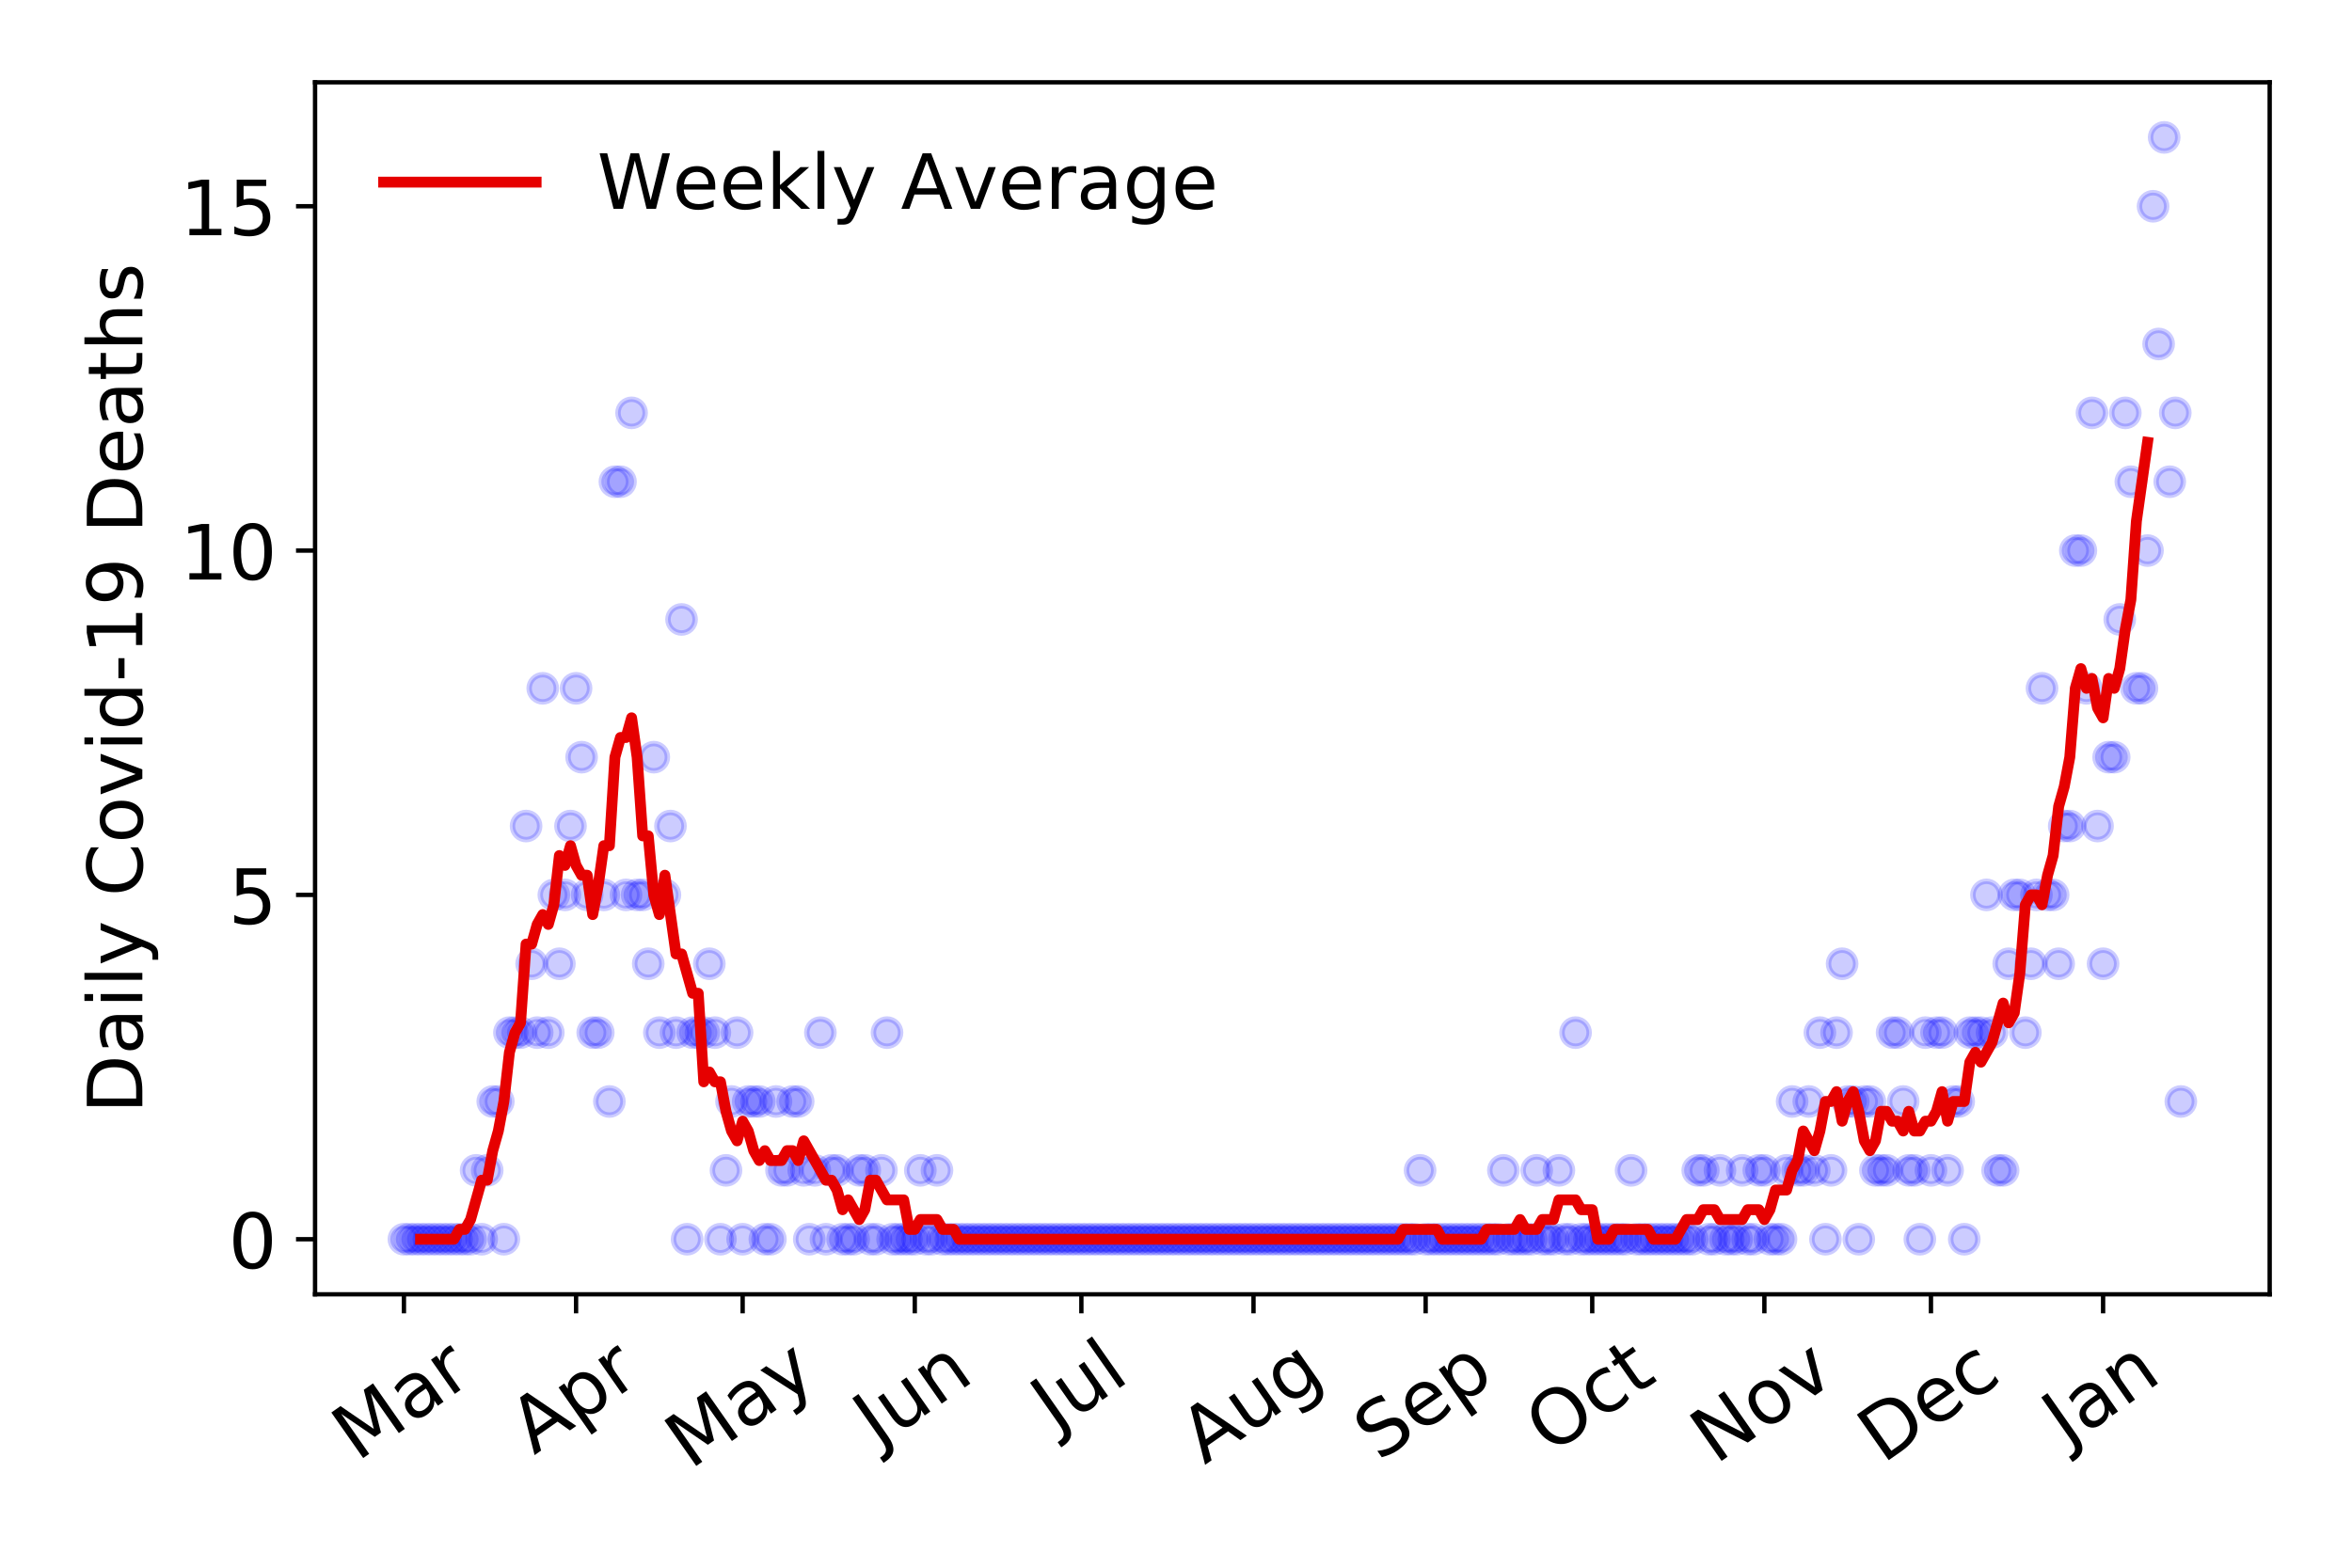 <?xml version="1.0" encoding="utf-8" standalone="no"?>
<!DOCTYPE svg PUBLIC "-//W3C//DTD SVG 1.1//EN"
  "http://www.w3.org/Graphics/SVG/1.1/DTD/svg11.dtd">
<!-- Created with matplotlib (https://matplotlib.org/) -->
<svg height="288pt" version="1.1" viewBox="0 0 432 288" width="432pt" xmlns="http://www.w3.org/2000/svg" xmlns:xlink="http://www.w3.org/1999/xlink">
 <defs>
  <style type="text/css">
*{stroke-linecap:butt;stroke-linejoin:round;}
  </style>
 </defs>
 <g id="figure_1">
  <g id="patch_1">
   <path d="M 0 288 
L 432 288 
L 432 0 
L 0 0 
z
" style="fill:#ffffff;"/>
  </g>
  <g id="axes_1">
   <g id="patch_2">
    <path d="M 57.87 237.778 
L 416.88 237.778 
L 416.88 15.12 
L 57.87 15.12 
z
" style="fill:#ffffff;"/>
   </g>
   <g id="matplotlib.axis_1">
    <g id="xtick_1">
     <g id="line2d_1">
      <defs>
       <path d="M 0 0 
L 0 3.5 
" id="maac1d9e0f5" style="stroke:#000000;stroke-width:0.8;"/>
      </defs>
      <g>
       <use style="stroke:#000000;stroke-width:0.8;" x="74.189" xlink:href="#maac1d9e0f5" y="237.778"/>
      </g>
     </g>
     <g id="text_1">
      <!-- Mar -->
      <defs>
       <path d="M 9.812 72.906 
L 24.516 72.906 
L 43.109 23.297 
L 61.812 72.906 
L 76.516 72.906 
L 76.516 0 
L 66.891 0 
L 66.891 64.016 
L 48.094 14.016 
L 38.188 14.016 
L 19.391 64.016 
L 19.391 0 
L 9.812 0 
z
" id="DejaVuSans-77"/>
       <path d="M 34.281 27.484 
Q 23.391 27.484 19.188 25 
Q 14.984 22.516 14.984 16.5 
Q 14.984 11.719 18.141 8.906 
Q 21.297 6.109 26.703 6.109 
Q 34.188 6.109 38.703 11.406 
Q 43.219 16.703 43.219 25.484 
L 43.219 27.484 
z
M 52.203 31.203 
L 52.203 0 
L 43.219 0 
L 43.219 8.297 
Q 40.141 3.328 35.547 0.953 
Q 30.953 -1.422 24.312 -1.422 
Q 15.922 -1.422 10.953 3.297 
Q 6 8.016 6 15.922 
Q 6 25.141 12.172 29.828 
Q 18.359 34.516 30.609 34.516 
L 43.219 34.516 
L 43.219 35.406 
Q 43.219 41.609 39.141 45 
Q 35.062 48.391 27.688 48.391 
Q 23 48.391 18.547 47.266 
Q 14.109 46.141 10.016 43.891 
L 10.016 52.203 
Q 14.938 54.109 19.578 55.047 
Q 24.219 56 28.609 56 
Q 40.484 56 46.344 49.844 
Q 52.203 43.703 52.203 31.203 
z
" id="DejaVuSans-97"/>
       <path d="M 41.109 46.297 
Q 39.594 47.172 37.812 47.578 
Q 36.031 48 33.891 48 
Q 26.266 48 22.188 43.047 
Q 18.109 38.094 18.109 28.812 
L 18.109 0 
L 9.078 0 
L 9.078 54.688 
L 18.109 54.688 
L 18.109 46.188 
Q 20.953 51.172 25.484 53.578 
Q 30.031 56 36.531 56 
Q 37.453 56 38.578 55.875 
Q 39.703 55.766 41.062 55.516 
z
" id="DejaVuSans-114"/>
      </defs>
      <g transform="translate(65.586 268.643)rotate(-35)scale(0.14 -0.14)">
       <use xlink:href="#DejaVuSans-77"/>
       <use x="86.279" xlink:href="#DejaVuSans-97"/>
       <use x="147.559" xlink:href="#DejaVuSans-114"/>
      </g>
     </g>
    </g>
    <g id="xtick_2">
     <g id="line2d_2">
      <g>
       <use style="stroke:#000000;stroke-width:0.8;" x="105.806" xlink:href="#maac1d9e0f5" y="237.778"/>
      </g>
     </g>
     <g id="text_2">
      <!-- Apr -->
      <defs>
       <path d="M 34.188 63.188 
L 20.797 26.906 
L 47.609 26.906 
z
M 28.609 72.906 
L 39.797 72.906 
L 67.578 0 
L 57.328 0 
L 50.688 18.703 
L 17.828 18.703 
L 11.188 0 
L 0.781 0 
z
" id="DejaVuSans-65"/>
       <path d="M 18.109 8.203 
L 18.109 -20.797 
L 9.078 -20.797 
L 9.078 54.688 
L 18.109 54.688 
L 18.109 46.391 
Q 20.953 51.266 25.266 53.625 
Q 29.594 56 35.594 56 
Q 45.562 56 51.781 48.094 
Q 58.016 40.188 58.016 27.297 
Q 58.016 14.406 51.781 6.484 
Q 45.562 -1.422 35.594 -1.422 
Q 29.594 -1.422 25.266 0.953 
Q 20.953 3.328 18.109 8.203 
z
M 48.688 27.297 
Q 48.688 37.203 44.609 42.844 
Q 40.531 48.484 33.406 48.484 
Q 26.266 48.484 22.188 42.844 
Q 18.109 37.203 18.109 27.297 
Q 18.109 17.391 22.188 11.75 
Q 26.266 6.109 33.406 6.109 
Q 40.531 6.109 44.609 11.75 
Q 48.688 17.391 48.688 27.297 
z
" id="DejaVuSans-112"/>
      </defs>
      <g transform="translate(98.102 267.384)rotate(-35)scale(0.14 -0.14)">
       <use xlink:href="#DejaVuSans-65"/>
       <use x="68.408" xlink:href="#DejaVuSans-112"/>
       <use x="131.885" xlink:href="#DejaVuSans-114"/>
      </g>
     </g>
    </g>
    <g id="xtick_3">
     <g id="line2d_3">
      <g>
       <use style="stroke:#000000;stroke-width:0.8;" x="136.403" xlink:href="#maac1d9e0f5" y="237.778"/>
      </g>
     </g>
     <g id="text_3">
      <!-- May -->
      <defs>
       <path d="M 32.172 -5.078 
Q 28.375 -14.844 24.75 -17.812 
Q 21.141 -20.797 15.094 -20.797 
L 7.906 -20.797 
L 7.906 -13.281 
L 13.188 -13.281 
Q 16.891 -13.281 18.938 -11.516 
Q 21 -9.766 23.484 -3.219 
L 25.094 0.875 
L 2.984 54.688 
L 12.5 54.688 
L 29.594 11.922 
L 46.688 54.688 
L 56.203 54.688 
z
" id="DejaVuSans-121"/>
      </defs>
      <g transform="translate(126.764 270.094)rotate(-35)scale(0.14 -0.14)">
       <use xlink:href="#DejaVuSans-77"/>
       <use x="86.279" xlink:href="#DejaVuSans-97"/>
       <use x="147.559" xlink:href="#DejaVuSans-121"/>
      </g>
     </g>
    </g>
    <g id="xtick_4">
     <g id="line2d_4">
      <g>
       <use style="stroke:#000000;stroke-width:0.8;" x="168.021" xlink:href="#maac1d9e0f5" y="237.778"/>
      </g>
     </g>
     <g id="text_4">
      <!-- Jun -->
      <defs>
       <path d="M 9.812 72.906 
L 19.672 72.906 
L 19.672 5.078 
Q 19.672 -8.109 14.672 -14.062 
Q 9.672 -20.016 -1.422 -20.016 
L -5.172 -20.016 
L -5.172 -11.719 
L -2.094 -11.719 
Q 4.438 -11.719 7.125 -8.047 
Q 9.812 -4.391 9.812 5.078 
z
" id="DejaVuSans-74"/>
       <path d="M 8.5 21.578 
L 8.5 54.688 
L 17.484 54.688 
L 17.484 21.922 
Q 17.484 14.156 20.5 10.266 
Q 23.531 6.391 29.594 6.391 
Q 36.859 6.391 41.078 11.031 
Q 45.312 15.672 45.312 23.688 
L 45.312 54.688 
L 54.297 54.688 
L 54.297 0 
L 45.312 0 
L 45.312 8.406 
Q 42.047 3.422 37.719 1 
Q 33.406 -1.422 27.688 -1.422 
Q 18.266 -1.422 13.375 4.438 
Q 8.5 10.297 8.5 21.578 
z
M 31.109 56 
z
" id="DejaVuSans-117"/>
       <path d="M 54.891 33.016 
L 54.891 0 
L 45.906 0 
L 45.906 32.719 
Q 45.906 40.484 42.875 44.328 
Q 39.844 48.188 33.797 48.188 
Q 26.516 48.188 22.312 43.547 
Q 18.109 38.922 18.109 30.906 
L 18.109 0 
L 9.078 0 
L 9.078 54.688 
L 18.109 54.688 
L 18.109 46.188 
Q 21.344 51.125 25.703 53.562 
Q 30.078 56 35.797 56 
Q 45.219 56 50.047 50.172 
Q 54.891 44.344 54.891 33.016 
z
" id="DejaVuSans-110"/>
      </defs>
      <g transform="translate(161.277 266.039)rotate(-35)scale(0.14 -0.14)">
       <use xlink:href="#DejaVuSans-74"/>
       <use x="29.492" xlink:href="#DejaVuSans-117"/>
       <use x="92.871" xlink:href="#DejaVuSans-110"/>
      </g>
     </g>
    </g>
    <g id="xtick_5">
     <g id="line2d_5">
      <g>
       <use style="stroke:#000000;stroke-width:0.8;" x="198.618" xlink:href="#maac1d9e0f5" y="237.778"/>
      </g>
     </g>
     <g id="text_5">
      <!-- Jul -->
      <defs>
       <path d="M 9.422 75.984 
L 18.406 75.984 
L 18.406 0 
L 9.422 0 
z
" id="DejaVuSans-108"/>
      </defs>
      <g transform="translate(193.916 263.181)rotate(-35)scale(0.14 -0.14)">
       <use xlink:href="#DejaVuSans-74"/>
       <use x="29.492" xlink:href="#DejaVuSans-117"/>
       <use x="92.871" xlink:href="#DejaVuSans-108"/>
      </g>
     </g>
    </g>
    <g id="xtick_6">
     <g id="line2d_6">
      <g>
       <use style="stroke:#000000;stroke-width:0.8;" x="230.236" xlink:href="#maac1d9e0f5" y="237.778"/>
      </g>
     </g>
     <g id="text_6">
      <!-- Aug -->
      <defs>
       <path d="M 45.406 27.984 
Q 45.406 37.75 41.375 43.109 
Q 37.359 48.484 30.078 48.484 
Q 22.859 48.484 18.828 43.109 
Q 14.797 37.75 14.797 27.984 
Q 14.797 18.266 18.828 12.891 
Q 22.859 7.516 30.078 7.516 
Q 37.359 7.516 41.375 12.891 
Q 45.406 18.266 45.406 27.984 
z
M 54.391 6.781 
Q 54.391 -7.172 48.188 -13.984 
Q 42 -20.797 29.203 -20.797 
Q 24.469 -20.797 20.266 -20.094 
Q 16.062 -19.391 12.109 -17.922 
L 12.109 -9.188 
Q 16.062 -11.328 19.922 -12.344 
Q 23.781 -13.375 27.781 -13.375 
Q 36.625 -13.375 41.016 -8.766 
Q 45.406 -4.156 45.406 5.172 
L 45.406 9.625 
Q 42.625 4.781 38.281 2.391 
Q 33.938 0 27.875 0 
Q 17.828 0 11.672 7.656 
Q 5.516 15.328 5.516 27.984 
Q 5.516 40.672 11.672 48.328 
Q 17.828 56 27.875 56 
Q 33.938 56 38.281 53.609 
Q 42.625 51.219 45.406 46.391 
L 45.406 54.688 
L 54.391 54.688 
z
" id="DejaVuSans-103"/>
      </defs>
      <g transform="translate(221.255 269.172)rotate(-35)scale(0.14 -0.14)">
       <use xlink:href="#DejaVuSans-65"/>
       <use x="68.408" xlink:href="#DejaVuSans-117"/>
       <use x="131.787" xlink:href="#DejaVuSans-103"/>
      </g>
     </g>
    </g>
    <g id="xtick_7">
     <g id="line2d_7">
      <g>
       <use style="stroke:#000000;stroke-width:0.8;" x="261.853" xlink:href="#maac1d9e0f5" y="237.778"/>
      </g>
     </g>
     <g id="text_7">
      <!-- Sep -->
      <defs>
       <path d="M 53.516 70.516 
L 53.516 60.891 
Q 47.906 63.578 42.922 64.891 
Q 37.938 66.219 33.297 66.219 
Q 25.25 66.219 20.875 63.094 
Q 16.5 59.969 16.5 54.203 
Q 16.5 49.359 19.406 46.891 
Q 22.312 44.438 30.422 42.922 
L 36.375 41.703 
Q 47.406 39.594 52.656 34.297 
Q 57.906 29 57.906 20.125 
Q 57.906 9.516 50.797 4.047 
Q 43.703 -1.422 29.984 -1.422 
Q 24.812 -1.422 18.969 -0.25 
Q 13.141 0.922 6.891 3.219 
L 6.891 13.375 
Q 12.891 10.016 18.656 8.297 
Q 24.422 6.594 29.984 6.594 
Q 38.422 6.594 43.016 9.906 
Q 47.609 13.234 47.609 19.391 
Q 47.609 24.75 44.312 27.781 
Q 41.016 30.812 33.5 32.328 
L 27.484 33.5 
Q 16.453 35.688 11.516 40.375 
Q 6.594 45.062 6.594 53.422 
Q 6.594 63.094 13.406 68.656 
Q 20.219 74.219 32.172 74.219 
Q 37.312 74.219 42.625 73.281 
Q 47.953 72.359 53.516 70.516 
z
" id="DejaVuSans-83"/>
       <path d="M 56.203 29.594 
L 56.203 25.203 
L 14.891 25.203 
Q 15.484 15.922 20.484 11.062 
Q 25.484 6.203 34.422 6.203 
Q 39.594 6.203 44.453 7.469 
Q 49.312 8.734 54.109 11.281 
L 54.109 2.781 
Q 49.266 0.734 44.188 -0.344 
Q 39.109 -1.422 33.891 -1.422 
Q 20.797 -1.422 13.156 6.188 
Q 5.516 13.812 5.516 26.812 
Q 5.516 40.234 12.766 48.109 
Q 20.016 56 32.328 56 
Q 43.359 56 49.781 48.891 
Q 56.203 41.797 56.203 29.594 
z
M 47.219 32.234 
Q 47.125 39.594 43.094 43.984 
Q 39.062 48.391 32.422 48.391 
Q 24.906 48.391 20.391 44.141 
Q 15.875 39.891 15.188 32.172 
z
" id="DejaVuSans-101"/>
      </defs>
      <g transform="translate(253.26 268.629)rotate(-35)scale(0.14 -0.14)">
       <use xlink:href="#DejaVuSans-83"/>
       <use x="63.477" xlink:href="#DejaVuSans-101"/>
       <use x="125" xlink:href="#DejaVuSans-112"/>
      </g>
     </g>
    </g>
    <g id="xtick_8">
     <g id="line2d_8">
      <g>
       <use style="stroke:#000000;stroke-width:0.8;" x="292.45" xlink:href="#maac1d9e0f5" y="237.778"/>
      </g>
     </g>
     <g id="text_8">
      <!-- Oct -->
      <defs>
       <path d="M 39.406 66.219 
Q 28.656 66.219 22.328 58.203 
Q 16.016 50.203 16.016 36.375 
Q 16.016 22.609 22.328 14.594 
Q 28.656 6.594 39.406 6.594 
Q 50.141 6.594 56.422 14.594 
Q 62.703 22.609 62.703 36.375 
Q 62.703 50.203 56.422 58.203 
Q 50.141 66.219 39.406 66.219 
z
M 39.406 74.219 
Q 54.734 74.219 63.906 63.938 
Q 73.094 53.656 73.094 36.375 
Q 73.094 19.141 63.906 8.859 
Q 54.734 -1.422 39.406 -1.422 
Q 24.031 -1.422 14.812 8.828 
Q 5.609 19.094 5.609 36.375 
Q 5.609 53.656 14.812 63.938 
Q 24.031 74.219 39.406 74.219 
z
" id="DejaVuSans-79"/>
       <path d="M 48.781 52.594 
L 48.781 44.188 
Q 44.969 46.297 41.141 47.344 
Q 37.312 48.391 33.406 48.391 
Q 24.656 48.391 19.812 42.844 
Q 14.984 37.312 14.984 27.297 
Q 14.984 17.281 19.812 11.734 
Q 24.656 6.203 33.406 6.203 
Q 37.312 6.203 41.141 7.25 
Q 44.969 8.297 48.781 10.406 
L 48.781 2.094 
Q 45.016 0.344 40.984 -0.531 
Q 36.969 -1.422 32.422 -1.422 
Q 20.062 -1.422 12.781 6.344 
Q 5.516 14.109 5.516 27.297 
Q 5.516 40.672 12.859 48.328 
Q 20.219 56 33.016 56 
Q 37.156 56 41.109 55.141 
Q 45.062 54.297 48.781 52.594 
z
" id="DejaVuSans-99"/>
       <path d="M 18.312 70.219 
L 18.312 54.688 
L 36.812 54.688 
L 36.812 47.703 
L 18.312 47.703 
L 18.312 18.016 
Q 18.312 11.328 20.141 9.422 
Q 21.969 7.516 27.594 7.516 
L 36.812 7.516 
L 36.812 0 
L 27.594 0 
Q 17.188 0 13.234 3.875 
Q 9.281 7.766 9.281 18.016 
L 9.281 47.703 
L 2.688 47.703 
L 2.688 54.688 
L 9.281 54.688 
L 9.281 70.219 
z
" id="DejaVuSans-116"/>
      </defs>
      <g transform="translate(284.752 267.377)rotate(-35)scale(0.14 -0.14)">
       <use xlink:href="#DejaVuSans-79"/>
       <use x="78.711" xlink:href="#DejaVuSans-99"/>
       <use x="133.691" xlink:href="#DejaVuSans-116"/>
      </g>
     </g>
    </g>
    <g id="xtick_9">
     <g id="line2d_9">
      <g>
       <use style="stroke:#000000;stroke-width:0.8;" x="324.068" xlink:href="#maac1d9e0f5" y="237.778"/>
      </g>
     </g>
     <g id="text_9">
      <!-- Nov -->
      <defs>
       <path d="M 9.812 72.906 
L 23.094 72.906 
L 55.422 11.922 
L 55.422 72.906 
L 64.984 72.906 
L 64.984 0 
L 51.703 0 
L 19.391 60.984 
L 19.391 0 
L 9.812 0 
z
" id="DejaVuSans-78"/>
       <path d="M 30.609 48.391 
Q 23.391 48.391 19.188 42.75 
Q 14.984 37.109 14.984 27.297 
Q 14.984 17.484 19.156 11.844 
Q 23.344 6.203 30.609 6.203 
Q 37.797 6.203 41.984 11.859 
Q 46.188 17.531 46.188 27.297 
Q 46.188 37.016 41.984 42.703 
Q 37.797 48.391 30.609 48.391 
z
M 30.609 56 
Q 42.328 56 49.016 48.375 
Q 55.719 40.766 55.719 27.297 
Q 55.719 13.875 49.016 6.219 
Q 42.328 -1.422 30.609 -1.422 
Q 18.844 -1.422 12.172 6.219 
Q 5.516 13.875 5.516 27.297 
Q 5.516 40.766 12.172 48.375 
Q 18.844 56 30.609 56 
z
" id="DejaVuSans-111"/>
       <path d="M 2.984 54.688 
L 12.5 54.688 
L 29.594 8.797 
L 46.688 54.688 
L 56.203 54.688 
L 35.688 0 
L 23.484 0 
z
" id="DejaVuSans-118"/>
      </defs>
      <g transform="translate(315.091 269.166)rotate(-35)scale(0.14 -0.14)">
       <use xlink:href="#DejaVuSans-78"/>
       <use x="74.805" xlink:href="#DejaVuSans-111"/>
       <use x="135.986" xlink:href="#DejaVuSans-118"/>
      </g>
     </g>
    </g>
    <g id="xtick_10">
     <g id="line2d_10">
      <g>
       <use style="stroke:#000000;stroke-width:0.8;" x="354.665" xlink:href="#maac1d9e0f5" y="237.778"/>
      </g>
     </g>
     <g id="text_10">
      <!-- Dec -->
      <defs>
       <path d="M 19.672 64.797 
L 19.672 8.109 
L 31.594 8.109 
Q 46.688 8.109 53.688 14.938 
Q 60.688 21.781 60.688 36.531 
Q 60.688 51.172 53.688 57.984 
Q 46.688 64.797 31.594 64.797 
z
M 9.812 72.906 
L 30.078 72.906 
Q 51.266 72.906 61.172 64.094 
Q 71.094 55.281 71.094 36.531 
Q 71.094 17.672 61.125 8.828 
Q 51.172 0 30.078 0 
L 9.812 0 
z
" id="DejaVuSans-68"/>
      </defs>
      <g transform="translate(345.785 269.032)rotate(-35)scale(0.14 -0.14)">
       <use xlink:href="#DejaVuSans-68"/>
       <use x="77.002" xlink:href="#DejaVuSans-101"/>
       <use x="138.525" xlink:href="#DejaVuSans-99"/>
      </g>
     </g>
    </g>
    <g id="xtick_11">
     <g id="line2d_11">
      <g>
       <use style="stroke:#000000;stroke-width:0.8;" x="386.283" xlink:href="#maac1d9e0f5" y="237.778"/>
      </g>
     </g>
     <g id="text_11">
      <!-- Jan -->
      <g transform="translate(379.659 265.871)rotate(-35)scale(0.14 -0.14)">
       <use xlink:href="#DejaVuSans-74"/>
       <use x="29.492" xlink:href="#DejaVuSans-97"/>
       <use x="90.771" xlink:href="#DejaVuSans-110"/>
      </g>
     </g>
    </g>
   </g>
   <g id="matplotlib.axis_2">
    <g id="ytick_1">
     <g id="line2d_12">
      <defs>
       <path d="M 0 0 
L -3.5 0 
" id="mc5e6722267" style="stroke:#000000;stroke-width:0.8;"/>
      </defs>
      <g>
       <use style="stroke:#000000;stroke-width:0.8;" x="57.87" xlink:href="#mc5e6722267" y="227.657"/>
      </g>
     </g>
     <g id="text_12">
      <!-- 0 -->
      <defs>
       <path d="M 31.781 66.406 
Q 24.172 66.406 20.328 58.906 
Q 16.5 51.422 16.5 36.375 
Q 16.5 21.391 20.328 13.891 
Q 24.172 6.391 31.781 6.391 
Q 39.453 6.391 43.281 13.891 
Q 47.125 21.391 47.125 36.375 
Q 47.125 51.422 43.281 58.906 
Q 39.453 66.406 31.781 66.406 
z
M 31.781 74.219 
Q 44.047 74.219 50.516 64.516 
Q 56.984 54.828 56.984 36.375 
Q 56.984 17.969 50.516 8.266 
Q 44.047 -1.422 31.781 -1.422 
Q 19.531 -1.422 13.062 8.266 
Q 6.594 17.969 6.594 36.375 
Q 6.594 54.828 13.062 64.516 
Q 19.531 74.219 31.781 74.219 
z
" id="DejaVuSans-48"/>
      </defs>
      <g transform="translate(41.962 232.976)scale(0.14 -0.14)">
       <use xlink:href="#DejaVuSans-48"/>
      </g>
     </g>
    </g>
    <g id="ytick_2">
     <g id="line2d_13">
      <g>
       <use style="stroke:#000000;stroke-width:0.8;" x="57.87" xlink:href="#mc5e6722267" y="164.402"/>
      </g>
     </g>
     <g id="text_13">
      <!-- 5 -->
      <defs>
       <path d="M 10.797 72.906 
L 49.516 72.906 
L 49.516 64.594 
L 19.828 64.594 
L 19.828 46.734 
Q 21.969 47.469 24.109 47.828 
Q 26.266 48.188 28.422 48.188 
Q 40.625 48.188 47.75 41.5 
Q 54.891 34.812 54.891 23.391 
Q 54.891 11.625 47.562 5.094 
Q 40.234 -1.422 26.906 -1.422 
Q 22.312 -1.422 17.547 -0.641 
Q 12.797 0.141 7.719 1.703 
L 7.719 11.625 
Q 12.109 9.234 16.797 8.062 
Q 21.484 6.891 26.703 6.891 
Q 35.156 6.891 40.078 11.328 
Q 45.016 15.766 45.016 23.391 
Q 45.016 31 40.078 35.438 
Q 35.156 39.891 26.703 39.891 
Q 22.75 39.891 18.812 39.016 
Q 14.891 38.141 10.797 36.281 
z
" id="DejaVuSans-53"/>
      </defs>
      <g transform="translate(41.962 169.721)scale(0.14 -0.14)">
       <use xlink:href="#DejaVuSans-53"/>
      </g>
     </g>
    </g>
    <g id="ytick_3">
     <g id="line2d_14">
      <g>
       <use style="stroke:#000000;stroke-width:0.8;" x="57.87" xlink:href="#mc5e6722267" y="101.147"/>
      </g>
     </g>
     <g id="text_14">
      <!-- 10 -->
      <defs>
       <path d="M 12.406 8.297 
L 28.516 8.297 
L 28.516 63.922 
L 10.984 60.406 
L 10.984 69.391 
L 28.422 72.906 
L 38.281 72.906 
L 38.281 8.297 
L 54.391 8.297 
L 54.391 0 
L 12.406 0 
z
" id="DejaVuSans-49"/>
      </defs>
      <g transform="translate(33.055 106.466)scale(0.14 -0.14)">
       <use xlink:href="#DejaVuSans-49"/>
       <use x="63.623" xlink:href="#DejaVuSans-48"/>
      </g>
     </g>
    </g>
    <g id="ytick_4">
     <g id="line2d_15">
      <g>
       <use style="stroke:#000000;stroke-width:0.8;" x="57.87" xlink:href="#mc5e6722267" y="37.892"/>
      </g>
     </g>
     <g id="text_15">
      <!-- 15 -->
      <g transform="translate(33.055 43.211)scale(0.14 -0.14)">
       <use xlink:href="#DejaVuSans-49"/>
       <use x="63.623" xlink:href="#DejaVuSans-53"/>
      </g>
     </g>
    </g>
    <g id="text_16">
     <!-- Daily Covid-19 Deaths -->
     <defs>
      <path d="M 9.422 54.688 
L 18.406 54.688 
L 18.406 0 
L 9.422 0 
z
M 9.422 75.984 
L 18.406 75.984 
L 18.406 64.594 
L 9.422 64.594 
z
" id="DejaVuSans-105"/>
      <path id="DejaVuSans-32"/>
      <path d="M 64.406 67.281 
L 64.406 56.891 
Q 59.422 61.531 53.781 63.812 
Q 48.141 66.109 41.797 66.109 
Q 29.297 66.109 22.656 58.469 
Q 16.016 50.828 16.016 36.375 
Q 16.016 21.969 22.656 14.328 
Q 29.297 6.688 41.797 6.688 
Q 48.141 6.688 53.781 8.984 
Q 59.422 11.281 64.406 15.922 
L 64.406 5.609 
Q 59.234 2.094 53.438 0.328 
Q 47.656 -1.422 41.219 -1.422 
Q 24.656 -1.422 15.125 8.703 
Q 5.609 18.844 5.609 36.375 
Q 5.609 53.953 15.125 64.078 
Q 24.656 74.219 41.219 74.219 
Q 47.75 74.219 53.531 72.484 
Q 59.328 70.75 64.406 67.281 
z
" id="DejaVuSans-67"/>
      <path d="M 45.406 46.391 
L 45.406 75.984 
L 54.391 75.984 
L 54.391 0 
L 45.406 0 
L 45.406 8.203 
Q 42.578 3.328 38.25 0.953 
Q 33.938 -1.422 27.875 -1.422 
Q 17.969 -1.422 11.734 6.484 
Q 5.516 14.406 5.516 27.297 
Q 5.516 40.188 11.734 48.094 
Q 17.969 56 27.875 56 
Q 33.938 56 38.25 53.625 
Q 42.578 51.266 45.406 46.391 
z
M 14.797 27.297 
Q 14.797 17.391 18.875 11.75 
Q 22.953 6.109 30.078 6.109 
Q 37.203 6.109 41.297 11.75 
Q 45.406 17.391 45.406 27.297 
Q 45.406 37.203 41.297 42.844 
Q 37.203 48.484 30.078 48.484 
Q 22.953 48.484 18.875 42.844 
Q 14.797 37.203 14.797 27.297 
z
" id="DejaVuSans-100"/>
      <path d="M 4.891 31.391 
L 31.203 31.391 
L 31.203 23.391 
L 4.891 23.391 
z
" id="DejaVuSans-45"/>
      <path d="M 10.984 1.516 
L 10.984 10.5 
Q 14.703 8.734 18.5 7.812 
Q 22.312 6.891 25.984 6.891 
Q 35.75 6.891 40.891 13.453 
Q 46.047 20.016 46.781 33.406 
Q 43.953 29.203 39.594 26.953 
Q 35.25 24.703 29.984 24.703 
Q 19.047 24.703 12.672 31.312 
Q 6.297 37.938 6.297 49.422 
Q 6.297 60.641 12.938 67.422 
Q 19.578 74.219 30.609 74.219 
Q 43.266 74.219 49.922 64.516 
Q 56.594 54.828 56.594 36.375 
Q 56.594 19.141 48.406 8.859 
Q 40.234 -1.422 26.422 -1.422 
Q 22.703 -1.422 18.891 -0.688 
Q 15.094 0.047 10.984 1.516 
z
M 30.609 32.422 
Q 37.25 32.422 41.125 36.953 
Q 45.016 41.5 45.016 49.422 
Q 45.016 57.281 41.125 61.844 
Q 37.25 66.406 30.609 66.406 
Q 23.969 66.406 20.094 61.844 
Q 16.219 57.281 16.219 49.422 
Q 16.219 41.5 20.094 36.953 
Q 23.969 32.422 30.609 32.422 
z
" id="DejaVuSans-57"/>
      <path d="M 54.891 33.016 
L 54.891 0 
L 45.906 0 
L 45.906 32.719 
Q 45.906 40.484 42.875 44.328 
Q 39.844 48.188 33.797 48.188 
Q 26.516 48.188 22.312 43.547 
Q 18.109 38.922 18.109 30.906 
L 18.109 0 
L 9.078 0 
L 9.078 75.984 
L 18.109 75.984 
L 18.109 46.188 
Q 21.344 51.125 25.703 53.562 
Q 30.078 56 35.797 56 
Q 45.219 56 50.047 50.172 
Q 54.891 44.344 54.891 33.016 
z
" id="DejaVuSans-104"/>
      <path d="M 44.281 53.078 
L 44.281 44.578 
Q 40.484 46.531 36.375 47.5 
Q 32.281 48.484 27.875 48.484 
Q 21.188 48.484 17.844 46.438 
Q 14.5 44.391 14.5 40.281 
Q 14.5 37.156 16.891 35.375 
Q 19.281 33.594 26.516 31.984 
L 29.594 31.297 
Q 39.156 29.25 43.188 25.516 
Q 47.219 21.781 47.219 15.094 
Q 47.219 7.469 41.188 3.016 
Q 35.156 -1.422 24.609 -1.422 
Q 20.219 -1.422 15.453 -0.562 
Q 10.688 0.297 5.422 2 
L 5.422 11.281 
Q 10.406 8.688 15.234 7.391 
Q 20.062 6.109 24.812 6.109 
Q 31.156 6.109 34.562 8.281 
Q 37.984 10.453 37.984 14.406 
Q 37.984 18.062 35.516 20.016 
Q 33.062 21.969 24.703 23.781 
L 21.578 24.516 
Q 13.234 26.266 9.516 29.906 
Q 5.812 33.547 5.812 39.891 
Q 5.812 47.609 11.281 51.797 
Q 16.75 56 26.812 56 
Q 31.781 56 36.172 55.266 
Q 40.578 54.547 44.281 53.078 
z
" id="DejaVuSans-115"/>
     </defs>
     <g transform="translate(26.143 204.56)rotate(-90)scale(0.14 -0.14)">
      <use xlink:href="#DejaVuSans-68"/>
      <use x="77.002" xlink:href="#DejaVuSans-97"/>
      <use x="138.281" xlink:href="#DejaVuSans-105"/>
      <use x="166.064" xlink:href="#DejaVuSans-108"/>
      <use x="193.848" xlink:href="#DejaVuSans-121"/>
      <use x="253.027" xlink:href="#DejaVuSans-32"/>
      <use x="284.814" xlink:href="#DejaVuSans-67"/>
      <use x="354.639" xlink:href="#DejaVuSans-111"/>
      <use x="415.82" xlink:href="#DejaVuSans-118"/>
      <use x="475" xlink:href="#DejaVuSans-105"/>
      <use x="502.783" xlink:href="#DejaVuSans-100"/>
      <use x="566.26" xlink:href="#DejaVuSans-45"/>
      <use x="602.344" xlink:href="#DejaVuSans-49"/>
      <use x="665.967" xlink:href="#DejaVuSans-57"/>
      <use x="729.59" xlink:href="#DejaVuSans-32"/>
      <use x="761.377" xlink:href="#DejaVuSans-68"/>
      <use x="838.379" xlink:href="#DejaVuSans-101"/>
      <use x="899.902" xlink:href="#DejaVuSans-97"/>
      <use x="961.182" xlink:href="#DejaVuSans-116"/>
      <use x="1000.391" xlink:href="#DejaVuSans-104"/>
      <use x="1063.77" xlink:href="#DejaVuSans-115"/>
     </g>
    </g>
   </g>
   <g id="line2d_16">
    <defs>
     <path d="M 0 2.5 
C 0.663 2.5 1.299 2.237 1.768 1.768 
C 2.237 1.299 2.5 0.663 2.5 0 
C 2.5 -0.663 2.237 -1.299 1.768 -1.768 
C 1.299 -2.237 0.663 -2.5 0 -2.5 
C -0.663 -2.5 -1.299 -2.237 -1.768 -1.768 
C -2.237 -1.299 -2.5 -0.663 -2.5 0 
C -2.5 0.663 -2.237 1.299 -1.768 1.768 
C -1.299 2.237 -0.663 2.5 0 2.5 
z
" id="m30544048c2" style="stroke:#0000ff;stroke-opacity:0.2;"/>
    </defs>
    <g clip-path="url(#pe43141a10c)">
     <use style="fill:#0000ff;fill-opacity:0.2;stroke:#0000ff;stroke-opacity:0.2;" x="74.189" xlink:href="#m30544048c2" y="227.657"/>
     <use style="fill:#0000ff;fill-opacity:0.2;stroke:#0000ff;stroke-opacity:0.2;" x="75.209" xlink:href="#m30544048c2" y="227.657"/>
     <use style="fill:#0000ff;fill-opacity:0.2;stroke:#0000ff;stroke-opacity:0.2;" x="76.228" xlink:href="#m30544048c2" y="227.657"/>
     <use style="fill:#0000ff;fill-opacity:0.2;stroke:#0000ff;stroke-opacity:0.2;" x="77.248" xlink:href="#m30544048c2" y="227.657"/>
     <use style="fill:#0000ff;fill-opacity:0.2;stroke:#0000ff;stroke-opacity:0.2;" x="78.268" xlink:href="#m30544048c2" y="227.657"/>
     <use style="fill:#0000ff;fill-opacity:0.2;stroke:#0000ff;stroke-opacity:0.2;" x="79.288" xlink:href="#m30544048c2" y="227.657"/>
     <use style="fill:#0000ff;fill-opacity:0.2;stroke:#0000ff;stroke-opacity:0.2;" x="80.308" xlink:href="#m30544048c2" y="227.657"/>
     <use style="fill:#0000ff;fill-opacity:0.2;stroke:#0000ff;stroke-opacity:0.2;" x="81.328" xlink:href="#m30544048c2" y="227.657"/>
     <use style="fill:#0000ff;fill-opacity:0.2;stroke:#0000ff;stroke-opacity:0.2;" x="82.348" xlink:href="#m30544048c2" y="227.657"/>
     <use style="fill:#0000ff;fill-opacity:0.2;stroke:#0000ff;stroke-opacity:0.2;" x="83.368" xlink:href="#m30544048c2" y="227.657"/>
     <use style="fill:#0000ff;fill-opacity:0.2;stroke:#0000ff;stroke-opacity:0.2;" x="84.388" xlink:href="#m30544048c2" y="227.657"/>
     <use style="fill:#0000ff;fill-opacity:0.2;stroke:#0000ff;stroke-opacity:0.2;" x="85.408" xlink:href="#m30544048c2" y="227.657"/>
     <use style="fill:#0000ff;fill-opacity:0.2;stroke:#0000ff;stroke-opacity:0.2;" x="86.428" xlink:href="#m30544048c2" y="227.657"/>
     <use style="fill:#0000ff;fill-opacity:0.2;stroke:#0000ff;stroke-opacity:0.2;" x="87.448" xlink:href="#m30544048c2" y="215.006"/>
     <use style="fill:#0000ff;fill-opacity:0.2;stroke:#0000ff;stroke-opacity:0.2;" x="88.467" xlink:href="#m30544048c2" y="227.657"/>
     <use style="fill:#0000ff;fill-opacity:0.2;stroke:#0000ff;stroke-opacity:0.2;" x="89.487" xlink:href="#m30544048c2" y="215.006"/>
     <use style="fill:#0000ff;fill-opacity:0.2;stroke:#0000ff;stroke-opacity:0.2;" x="90.507" xlink:href="#m30544048c2" y="202.355"/>
     <use style="fill:#0000ff;fill-opacity:0.2;stroke:#0000ff;stroke-opacity:0.2;" x="91.527" xlink:href="#m30544048c2" y="202.355"/>
     <use style="fill:#0000ff;fill-opacity:0.2;stroke:#0000ff;stroke-opacity:0.2;" x="92.547" xlink:href="#m30544048c2" y="227.657"/>
     <use style="fill:#0000ff;fill-opacity:0.2;stroke:#0000ff;stroke-opacity:0.2;" x="93.567" xlink:href="#m30544048c2" y="189.704"/>
     <use style="fill:#0000ff;fill-opacity:0.2;stroke:#0000ff;stroke-opacity:0.2;" x="94.587" xlink:href="#m30544048c2" y="189.704"/>
     <use style="fill:#0000ff;fill-opacity:0.2;stroke:#0000ff;stroke-opacity:0.2;" x="95.607" xlink:href="#m30544048c2" y="189.704"/>
     <use style="fill:#0000ff;fill-opacity:0.2;stroke:#0000ff;stroke-opacity:0.2;" x="96.627" xlink:href="#m30544048c2" y="151.751"/>
     <use style="fill:#0000ff;fill-opacity:0.2;stroke:#0000ff;stroke-opacity:0.2;" x="97.647" xlink:href="#m30544048c2" y="177.053"/>
     <use style="fill:#0000ff;fill-opacity:0.2;stroke:#0000ff;stroke-opacity:0.2;" x="98.667" xlink:href="#m30544048c2" y="189.704"/>
     <use style="fill:#0000ff;fill-opacity:0.2;stroke:#0000ff;stroke-opacity:0.2;" x="99.687" xlink:href="#m30544048c2" y="126.449"/>
     <use style="fill:#0000ff;fill-opacity:0.2;stroke:#0000ff;stroke-opacity:0.2;" x="100.706" xlink:href="#m30544048c2" y="189.704"/>
     <use style="fill:#0000ff;fill-opacity:0.2;stroke:#0000ff;stroke-opacity:0.2;" x="101.726" xlink:href="#m30544048c2" y="164.402"/>
     <use style="fill:#0000ff;fill-opacity:0.2;stroke:#0000ff;stroke-opacity:0.2;" x="102.746" xlink:href="#m30544048c2" y="177.053"/>
     <use style="fill:#0000ff;fill-opacity:0.2;stroke:#0000ff;stroke-opacity:0.2;" x="103.766" xlink:href="#m30544048c2" y="164.402"/>
     <use style="fill:#0000ff;fill-opacity:0.2;stroke:#0000ff;stroke-opacity:0.2;" x="104.786" xlink:href="#m30544048c2" y="151.751"/>
     <use style="fill:#0000ff;fill-opacity:0.2;stroke:#0000ff;stroke-opacity:0.2;" x="105.806" xlink:href="#m30544048c2" y="126.449"/>
     <use style="fill:#0000ff;fill-opacity:0.2;stroke:#0000ff;stroke-opacity:0.2;" x="106.826" xlink:href="#m30544048c2" y="139.1"/>
     <use style="fill:#0000ff;fill-opacity:0.2;stroke:#0000ff;stroke-opacity:0.2;" x="107.846" xlink:href="#m30544048c2" y="164.402"/>
     <use style="fill:#0000ff;fill-opacity:0.2;stroke:#0000ff;stroke-opacity:0.2;" x="108.866" xlink:href="#m30544048c2" y="189.704"/>
     <use style="fill:#0000ff;fill-opacity:0.2;stroke:#0000ff;stroke-opacity:0.2;" x="109.886" xlink:href="#m30544048c2" y="189.704"/>
     <use style="fill:#0000ff;fill-opacity:0.2;stroke:#0000ff;stroke-opacity:0.2;" x="110.906" xlink:href="#m30544048c2" y="164.402"/>
     <use style="fill:#0000ff;fill-opacity:0.2;stroke:#0000ff;stroke-opacity:0.2;" x="111.925" xlink:href="#m30544048c2" y="202.355"/>
     <use style="fill:#0000ff;fill-opacity:0.2;stroke:#0000ff;stroke-opacity:0.2;" x="112.945" xlink:href="#m30544048c2" y="88.496"/>
     <use style="fill:#0000ff;fill-opacity:0.2;stroke:#0000ff;stroke-opacity:0.2;" x="113.965" xlink:href="#m30544048c2" y="88.496"/>
     <use style="fill:#0000ff;fill-opacity:0.2;stroke:#0000ff;stroke-opacity:0.2;" x="114.985" xlink:href="#m30544048c2" y="164.402"/>
     <use style="fill:#0000ff;fill-opacity:0.2;stroke:#0000ff;stroke-opacity:0.2;" x="116.005" xlink:href="#m30544048c2" y="75.845"/>
     <use style="fill:#0000ff;fill-opacity:0.2;stroke:#0000ff;stroke-opacity:0.2;" x="117.025" xlink:href="#m30544048c2" y="164.402"/>
     <use style="fill:#0000ff;fill-opacity:0.2;stroke:#0000ff;stroke-opacity:0.2;" x="118.045" xlink:href="#m30544048c2" y="164.402"/>
     <use style="fill:#0000ff;fill-opacity:0.2;stroke:#0000ff;stroke-opacity:0.2;" x="119.065" xlink:href="#m30544048c2" y="177.053"/>
     <use style="fill:#0000ff;fill-opacity:0.2;stroke:#0000ff;stroke-opacity:0.2;" x="120.085" xlink:href="#m30544048c2" y="139.1"/>
     <use style="fill:#0000ff;fill-opacity:0.2;stroke:#0000ff;stroke-opacity:0.2;" x="121.105" xlink:href="#m30544048c2" y="189.704"/>
     <use style="fill:#0000ff;fill-opacity:0.2;stroke:#0000ff;stroke-opacity:0.2;" x="122.125" xlink:href="#m30544048c2" y="164.402"/>
     <use style="fill:#0000ff;fill-opacity:0.2;stroke:#0000ff;stroke-opacity:0.2;" x="123.145" xlink:href="#m30544048c2" y="151.751"/>
     <use style="fill:#0000ff;fill-opacity:0.2;stroke:#0000ff;stroke-opacity:0.2;" x="124.164" xlink:href="#m30544048c2" y="189.704"/>
     <use style="fill:#0000ff;fill-opacity:0.2;stroke:#0000ff;stroke-opacity:0.2;" x="125.184" xlink:href="#m30544048c2" y="113.798"/>
     <use style="fill:#0000ff;fill-opacity:0.2;stroke:#0000ff;stroke-opacity:0.2;" x="126.204" xlink:href="#m30544048c2" y="227.657"/>
     <use style="fill:#0000ff;fill-opacity:0.2;stroke:#0000ff;stroke-opacity:0.2;" x="127.224" xlink:href="#m30544048c2" y="189.704"/>
     <use style="fill:#0000ff;fill-opacity:0.2;stroke:#0000ff;stroke-opacity:0.2;" x="128.244" xlink:href="#m30544048c2" y="189.704"/>
     <use style="fill:#0000ff;fill-opacity:0.2;stroke:#0000ff;stroke-opacity:0.2;" x="129.264" xlink:href="#m30544048c2" y="189.704"/>
     <use style="fill:#0000ff;fill-opacity:0.2;stroke:#0000ff;stroke-opacity:0.2;" x="130.284" xlink:href="#m30544048c2" y="177.053"/>
     <use style="fill:#0000ff;fill-opacity:0.2;stroke:#0000ff;stroke-opacity:0.2;" x="131.304" xlink:href="#m30544048c2" y="189.704"/>
     <use style="fill:#0000ff;fill-opacity:0.2;stroke:#0000ff;stroke-opacity:0.2;" x="132.324" xlink:href="#m30544048c2" y="227.657"/>
     <use style="fill:#0000ff;fill-opacity:0.2;stroke:#0000ff;stroke-opacity:0.2;" x="133.344" xlink:href="#m30544048c2" y="215.006"/>
     <use style="fill:#0000ff;fill-opacity:0.2;stroke:#0000ff;stroke-opacity:0.2;" x="134.364" xlink:href="#m30544048c2" y="202.355"/>
     <use style="fill:#0000ff;fill-opacity:0.2;stroke:#0000ff;stroke-opacity:0.2;" x="135.384" xlink:href="#m30544048c2" y="189.704"/>
     <use style="fill:#0000ff;fill-opacity:0.2;stroke:#0000ff;stroke-opacity:0.2;" x="136.403" xlink:href="#m30544048c2" y="227.657"/>
     <use style="fill:#0000ff;fill-opacity:0.2;stroke:#0000ff;stroke-opacity:0.2;" x="137.423" xlink:href="#m30544048c2" y="202.355"/>
     <use style="fill:#0000ff;fill-opacity:0.2;stroke:#0000ff;stroke-opacity:0.2;" x="138.443" xlink:href="#m30544048c2" y="202.355"/>
     <use style="fill:#0000ff;fill-opacity:0.2;stroke:#0000ff;stroke-opacity:0.2;" x="139.463" xlink:href="#m30544048c2" y="202.355"/>
     <use style="fill:#0000ff;fill-opacity:0.2;stroke:#0000ff;stroke-opacity:0.2;" x="140.483" xlink:href="#m30544048c2" y="227.657"/>
     <use style="fill:#0000ff;fill-opacity:0.2;stroke:#0000ff;stroke-opacity:0.2;" x="141.503" xlink:href="#m30544048c2" y="227.657"/>
     <use style="fill:#0000ff;fill-opacity:0.2;stroke:#0000ff;stroke-opacity:0.2;" x="142.523" xlink:href="#m30544048c2" y="202.355"/>
     <use style="fill:#0000ff;fill-opacity:0.2;stroke:#0000ff;stroke-opacity:0.2;" x="143.543" xlink:href="#m30544048c2" y="215.006"/>
     <use style="fill:#0000ff;fill-opacity:0.2;stroke:#0000ff;stroke-opacity:0.2;" x="144.563" xlink:href="#m30544048c2" y="215.006"/>
     <use style="fill:#0000ff;fill-opacity:0.2;stroke:#0000ff;stroke-opacity:0.2;" x="145.583" xlink:href="#m30544048c2" y="202.355"/>
     <use style="fill:#0000ff;fill-opacity:0.2;stroke:#0000ff;stroke-opacity:0.2;" x="146.603" xlink:href="#m30544048c2" y="202.355"/>
     <use style="fill:#0000ff;fill-opacity:0.2;stroke:#0000ff;stroke-opacity:0.2;" x="147.623" xlink:href="#m30544048c2" y="215.006"/>
     <use style="fill:#0000ff;fill-opacity:0.2;stroke:#0000ff;stroke-opacity:0.2;" x="148.642" xlink:href="#m30544048c2" y="227.657"/>
     <use style="fill:#0000ff;fill-opacity:0.2;stroke:#0000ff;stroke-opacity:0.2;" x="149.662" xlink:href="#m30544048c2" y="215.006"/>
     <use style="fill:#0000ff;fill-opacity:0.2;stroke:#0000ff;stroke-opacity:0.2;" x="150.682" xlink:href="#m30544048c2" y="189.704"/>
     <use style="fill:#0000ff;fill-opacity:0.2;stroke:#0000ff;stroke-opacity:0.2;" x="151.702" xlink:href="#m30544048c2" y="227.657"/>
     <use style="fill:#0000ff;fill-opacity:0.2;stroke:#0000ff;stroke-opacity:0.2;" x="152.722" xlink:href="#m30544048c2" y="215.006"/>
     <use style="fill:#0000ff;fill-opacity:0.2;stroke:#0000ff;stroke-opacity:0.2;" x="153.742" xlink:href="#m30544048c2" y="215.006"/>
     <use style="fill:#0000ff;fill-opacity:0.2;stroke:#0000ff;stroke-opacity:0.2;" x="154.762" xlink:href="#m30544048c2" y="227.657"/>
     <use style="fill:#0000ff;fill-opacity:0.2;stroke:#0000ff;stroke-opacity:0.2;" x="155.782" xlink:href="#m30544048c2" y="227.657"/>
     <use style="fill:#0000ff;fill-opacity:0.2;stroke:#0000ff;stroke-opacity:0.2;" x="156.802" xlink:href="#m30544048c2" y="227.657"/>
     <use style="fill:#0000ff;fill-opacity:0.2;stroke:#0000ff;stroke-opacity:0.2;" x="157.822" xlink:href="#m30544048c2" y="215.006"/>
     <use style="fill:#0000ff;fill-opacity:0.2;stroke:#0000ff;stroke-opacity:0.2;" x="158.842" xlink:href="#m30544048c2" y="215.006"/>
     <use style="fill:#0000ff;fill-opacity:0.2;stroke:#0000ff;stroke-opacity:0.2;" x="159.861" xlink:href="#m30544048c2" y="227.657"/>
     <use style="fill:#0000ff;fill-opacity:0.2;stroke:#0000ff;stroke-opacity:0.2;" x="160.881" xlink:href="#m30544048c2" y="227.657"/>
     <use style="fill:#0000ff;fill-opacity:0.2;stroke:#0000ff;stroke-opacity:0.2;" x="161.901" xlink:href="#m30544048c2" y="215.006"/>
     <use style="fill:#0000ff;fill-opacity:0.2;stroke:#0000ff;stroke-opacity:0.2;" x="162.921" xlink:href="#m30544048c2" y="189.704"/>
     <use style="fill:#0000ff;fill-opacity:0.2;stroke:#0000ff;stroke-opacity:0.2;" x="163.941" xlink:href="#m30544048c2" y="227.657"/>
     <use style="fill:#0000ff;fill-opacity:0.2;stroke:#0000ff;stroke-opacity:0.2;" x="164.961" xlink:href="#m30544048c2" y="227.657"/>
     <use style="fill:#0000ff;fill-opacity:0.2;stroke:#0000ff;stroke-opacity:0.2;" x="165.981" xlink:href="#m30544048c2" y="227.657"/>
     <use style="fill:#0000ff;fill-opacity:0.2;stroke:#0000ff;stroke-opacity:0.2;" x="167.001" xlink:href="#m30544048c2" y="227.657"/>
     <use style="fill:#0000ff;fill-opacity:0.2;stroke:#0000ff;stroke-opacity:0.2;" x="168.021" xlink:href="#m30544048c2" y="227.657"/>
     <use style="fill:#0000ff;fill-opacity:0.2;stroke:#0000ff;stroke-opacity:0.2;" x="169.041" xlink:href="#m30544048c2" y="215.006"/>
     <use style="fill:#0000ff;fill-opacity:0.2;stroke:#0000ff;stroke-opacity:0.2;" x="170.061" xlink:href="#m30544048c2" y="227.657"/>
     <use style="fill:#0000ff;fill-opacity:0.2;stroke:#0000ff;stroke-opacity:0.2;" x="171.081" xlink:href="#m30544048c2" y="227.657"/>
     <use style="fill:#0000ff;fill-opacity:0.2;stroke:#0000ff;stroke-opacity:0.2;" x="172.1" xlink:href="#m30544048c2" y="215.006"/>
     <use style="fill:#0000ff;fill-opacity:0.2;stroke:#0000ff;stroke-opacity:0.2;" x="173.12" xlink:href="#m30544048c2" y="227.657"/>
     <use style="fill:#0000ff;fill-opacity:0.2;stroke:#0000ff;stroke-opacity:0.2;" x="174.14" xlink:href="#m30544048c2" y="227.657"/>
     <use style="fill:#0000ff;fill-opacity:0.2;stroke:#0000ff;stroke-opacity:0.2;" x="175.16" xlink:href="#m30544048c2" y="227.657"/>
     <use style="fill:#0000ff;fill-opacity:0.2;stroke:#0000ff;stroke-opacity:0.2;" x="176.18" xlink:href="#m30544048c2" y="227.657"/>
     <use style="fill:#0000ff;fill-opacity:0.2;stroke:#0000ff;stroke-opacity:0.2;" x="177.2" xlink:href="#m30544048c2" y="227.657"/>
     <use style="fill:#0000ff;fill-opacity:0.2;stroke:#0000ff;stroke-opacity:0.2;" x="178.22" xlink:href="#m30544048c2" y="227.657"/>
     <use style="fill:#0000ff;fill-opacity:0.2;stroke:#0000ff;stroke-opacity:0.2;" x="179.24" xlink:href="#m30544048c2" y="227.657"/>
     <use style="fill:#0000ff;fill-opacity:0.2;stroke:#0000ff;stroke-opacity:0.2;" x="180.26" xlink:href="#m30544048c2" y="227.657"/>
     <use style="fill:#0000ff;fill-opacity:0.2;stroke:#0000ff;stroke-opacity:0.2;" x="181.28" xlink:href="#m30544048c2" y="227.657"/>
     <use style="fill:#0000ff;fill-opacity:0.2;stroke:#0000ff;stroke-opacity:0.2;" x="182.3" xlink:href="#m30544048c2" y="227.657"/>
     <use style="fill:#0000ff;fill-opacity:0.2;stroke:#0000ff;stroke-opacity:0.2;" x="183.32" xlink:href="#m30544048c2" y="227.657"/>
     <use style="fill:#0000ff;fill-opacity:0.2;stroke:#0000ff;stroke-opacity:0.2;" x="184.339" xlink:href="#m30544048c2" y="227.657"/>
     <use style="fill:#0000ff;fill-opacity:0.2;stroke:#0000ff;stroke-opacity:0.2;" x="185.359" xlink:href="#m30544048c2" y="227.657"/>
     <use style="fill:#0000ff;fill-opacity:0.2;stroke:#0000ff;stroke-opacity:0.2;" x="186.379" xlink:href="#m30544048c2" y="227.657"/>
     <use style="fill:#0000ff;fill-opacity:0.2;stroke:#0000ff;stroke-opacity:0.2;" x="187.399" xlink:href="#m30544048c2" y="227.657"/>
     <use style="fill:#0000ff;fill-opacity:0.2;stroke:#0000ff;stroke-opacity:0.2;" x="188.419" xlink:href="#m30544048c2" y="227.657"/>
     <use style="fill:#0000ff;fill-opacity:0.2;stroke:#0000ff;stroke-opacity:0.2;" x="189.439" xlink:href="#m30544048c2" y="227.657"/>
     <use style="fill:#0000ff;fill-opacity:0.2;stroke:#0000ff;stroke-opacity:0.2;" x="190.459" xlink:href="#m30544048c2" y="227.657"/>
     <use style="fill:#0000ff;fill-opacity:0.2;stroke:#0000ff;stroke-opacity:0.2;" x="191.479" xlink:href="#m30544048c2" y="227.657"/>
     <use style="fill:#0000ff;fill-opacity:0.2;stroke:#0000ff;stroke-opacity:0.2;" x="192.499" xlink:href="#m30544048c2" y="227.657"/>
     <use style="fill:#0000ff;fill-opacity:0.2;stroke:#0000ff;stroke-opacity:0.2;" x="193.519" xlink:href="#m30544048c2" y="227.657"/>
     <use style="fill:#0000ff;fill-opacity:0.2;stroke:#0000ff;stroke-opacity:0.2;" x="194.539" xlink:href="#m30544048c2" y="227.657"/>
     <use style="fill:#0000ff;fill-opacity:0.2;stroke:#0000ff;stroke-opacity:0.2;" x="195.558" xlink:href="#m30544048c2" y="227.657"/>
     <use style="fill:#0000ff;fill-opacity:0.2;stroke:#0000ff;stroke-opacity:0.2;" x="196.578" xlink:href="#m30544048c2" y="227.657"/>
     <use style="fill:#0000ff;fill-opacity:0.2;stroke:#0000ff;stroke-opacity:0.2;" x="197.598" xlink:href="#m30544048c2" y="227.657"/>
     <use style="fill:#0000ff;fill-opacity:0.2;stroke:#0000ff;stroke-opacity:0.2;" x="198.618" xlink:href="#m30544048c2" y="227.657"/>
     <use style="fill:#0000ff;fill-opacity:0.2;stroke:#0000ff;stroke-opacity:0.2;" x="199.638" xlink:href="#m30544048c2" y="227.657"/>
     <use style="fill:#0000ff;fill-opacity:0.2;stroke:#0000ff;stroke-opacity:0.2;" x="200.658" xlink:href="#m30544048c2" y="227.657"/>
     <use style="fill:#0000ff;fill-opacity:0.2;stroke:#0000ff;stroke-opacity:0.2;" x="201.678" xlink:href="#m30544048c2" y="227.657"/>
     <use style="fill:#0000ff;fill-opacity:0.2;stroke:#0000ff;stroke-opacity:0.2;" x="202.698" xlink:href="#m30544048c2" y="227.657"/>
     <use style="fill:#0000ff;fill-opacity:0.2;stroke:#0000ff;stroke-opacity:0.2;" x="203.718" xlink:href="#m30544048c2" y="227.657"/>
     <use style="fill:#0000ff;fill-opacity:0.2;stroke:#0000ff;stroke-opacity:0.2;" x="204.738" xlink:href="#m30544048c2" y="227.657"/>
     <use style="fill:#0000ff;fill-opacity:0.2;stroke:#0000ff;stroke-opacity:0.2;" x="205.758" xlink:href="#m30544048c2" y="227.657"/>
     <use style="fill:#0000ff;fill-opacity:0.2;stroke:#0000ff;stroke-opacity:0.2;" x="206.778" xlink:href="#m30544048c2" y="227.657"/>
     <use style="fill:#0000ff;fill-opacity:0.2;stroke:#0000ff;stroke-opacity:0.2;" x="207.797" xlink:href="#m30544048c2" y="227.657"/>
     <use style="fill:#0000ff;fill-opacity:0.2;stroke:#0000ff;stroke-opacity:0.2;" x="208.817" xlink:href="#m30544048c2" y="227.657"/>
     <use style="fill:#0000ff;fill-opacity:0.2;stroke:#0000ff;stroke-opacity:0.2;" x="209.837" xlink:href="#m30544048c2" y="227.657"/>
     <use style="fill:#0000ff;fill-opacity:0.2;stroke:#0000ff;stroke-opacity:0.2;" x="210.857" xlink:href="#m30544048c2" y="227.657"/>
     <use style="fill:#0000ff;fill-opacity:0.2;stroke:#0000ff;stroke-opacity:0.2;" x="211.877" xlink:href="#m30544048c2" y="227.657"/>
     <use style="fill:#0000ff;fill-opacity:0.2;stroke:#0000ff;stroke-opacity:0.2;" x="212.897" xlink:href="#m30544048c2" y="227.657"/>
     <use style="fill:#0000ff;fill-opacity:0.2;stroke:#0000ff;stroke-opacity:0.2;" x="213.917" xlink:href="#m30544048c2" y="227.657"/>
     <use style="fill:#0000ff;fill-opacity:0.2;stroke:#0000ff;stroke-opacity:0.2;" x="214.937" xlink:href="#m30544048c2" y="227.657"/>
     <use style="fill:#0000ff;fill-opacity:0.2;stroke:#0000ff;stroke-opacity:0.2;" x="215.957" xlink:href="#m30544048c2" y="227.657"/>
     <use style="fill:#0000ff;fill-opacity:0.2;stroke:#0000ff;stroke-opacity:0.2;" x="216.977" xlink:href="#m30544048c2" y="227.657"/>
     <use style="fill:#0000ff;fill-opacity:0.2;stroke:#0000ff;stroke-opacity:0.2;" x="217.997" xlink:href="#m30544048c2" y="227.657"/>
     <use style="fill:#0000ff;fill-opacity:0.2;stroke:#0000ff;stroke-opacity:0.2;" x="219.017" xlink:href="#m30544048c2" y="227.657"/>
     <use style="fill:#0000ff;fill-opacity:0.2;stroke:#0000ff;stroke-opacity:0.2;" x="220.036" xlink:href="#m30544048c2" y="227.657"/>
     <use style="fill:#0000ff;fill-opacity:0.2;stroke:#0000ff;stroke-opacity:0.2;" x="221.056" xlink:href="#m30544048c2" y="227.657"/>
     <use style="fill:#0000ff;fill-opacity:0.2;stroke:#0000ff;stroke-opacity:0.2;" x="222.076" xlink:href="#m30544048c2" y="227.657"/>
     <use style="fill:#0000ff;fill-opacity:0.2;stroke:#0000ff;stroke-opacity:0.2;" x="223.096" xlink:href="#m30544048c2" y="227.657"/>
     <use style="fill:#0000ff;fill-opacity:0.2;stroke:#0000ff;stroke-opacity:0.2;" x="224.116" xlink:href="#m30544048c2" y="227.657"/>
     <use style="fill:#0000ff;fill-opacity:0.2;stroke:#0000ff;stroke-opacity:0.2;" x="225.136" xlink:href="#m30544048c2" y="227.657"/>
     <use style="fill:#0000ff;fill-opacity:0.2;stroke:#0000ff;stroke-opacity:0.2;" x="226.156" xlink:href="#m30544048c2" y="227.657"/>
     <use style="fill:#0000ff;fill-opacity:0.2;stroke:#0000ff;stroke-opacity:0.2;" x="227.176" xlink:href="#m30544048c2" y="227.657"/>
     <use style="fill:#0000ff;fill-opacity:0.2;stroke:#0000ff;stroke-opacity:0.2;" x="228.196" xlink:href="#m30544048c2" y="227.657"/>
     <use style="fill:#0000ff;fill-opacity:0.2;stroke:#0000ff;stroke-opacity:0.2;" x="229.216" xlink:href="#m30544048c2" y="227.657"/>
     <use style="fill:#0000ff;fill-opacity:0.2;stroke:#0000ff;stroke-opacity:0.2;" x="230.236" xlink:href="#m30544048c2" y="227.657"/>
     <use style="fill:#0000ff;fill-opacity:0.2;stroke:#0000ff;stroke-opacity:0.2;" x="231.256" xlink:href="#m30544048c2" y="227.657"/>
     <use style="fill:#0000ff;fill-opacity:0.2;stroke:#0000ff;stroke-opacity:0.2;" x="232.275" xlink:href="#m30544048c2" y="227.657"/>
     <use style="fill:#0000ff;fill-opacity:0.2;stroke:#0000ff;stroke-opacity:0.2;" x="233.295" xlink:href="#m30544048c2" y="227.657"/>
     <use style="fill:#0000ff;fill-opacity:0.2;stroke:#0000ff;stroke-opacity:0.2;" x="234.315" xlink:href="#m30544048c2" y="227.657"/>
     <use style="fill:#0000ff;fill-opacity:0.2;stroke:#0000ff;stroke-opacity:0.2;" x="235.335" xlink:href="#m30544048c2" y="227.657"/>
     <use style="fill:#0000ff;fill-opacity:0.2;stroke:#0000ff;stroke-opacity:0.2;" x="236.355" xlink:href="#m30544048c2" y="227.657"/>
     <use style="fill:#0000ff;fill-opacity:0.2;stroke:#0000ff;stroke-opacity:0.2;" x="237.375" xlink:href="#m30544048c2" y="227.657"/>
     <use style="fill:#0000ff;fill-opacity:0.2;stroke:#0000ff;stroke-opacity:0.2;" x="238.395" xlink:href="#m30544048c2" y="227.657"/>
     <use style="fill:#0000ff;fill-opacity:0.2;stroke:#0000ff;stroke-opacity:0.2;" x="239.415" xlink:href="#m30544048c2" y="227.657"/>
     <use style="fill:#0000ff;fill-opacity:0.2;stroke:#0000ff;stroke-opacity:0.2;" x="240.435" xlink:href="#m30544048c2" y="227.657"/>
     <use style="fill:#0000ff;fill-opacity:0.2;stroke:#0000ff;stroke-opacity:0.2;" x="241.455" xlink:href="#m30544048c2" y="227.657"/>
     <use style="fill:#0000ff;fill-opacity:0.2;stroke:#0000ff;stroke-opacity:0.2;" x="242.475" xlink:href="#m30544048c2" y="227.657"/>
     <use style="fill:#0000ff;fill-opacity:0.2;stroke:#0000ff;stroke-opacity:0.2;" x="243.494" xlink:href="#m30544048c2" y="227.657"/>
     <use style="fill:#0000ff;fill-opacity:0.2;stroke:#0000ff;stroke-opacity:0.2;" x="244.514" xlink:href="#m30544048c2" y="227.657"/>
     <use style="fill:#0000ff;fill-opacity:0.2;stroke:#0000ff;stroke-opacity:0.2;" x="245.534" xlink:href="#m30544048c2" y="227.657"/>
     <use style="fill:#0000ff;fill-opacity:0.2;stroke:#0000ff;stroke-opacity:0.2;" x="246.554" xlink:href="#m30544048c2" y="227.657"/>
     <use style="fill:#0000ff;fill-opacity:0.2;stroke:#0000ff;stroke-opacity:0.2;" x="247.574" xlink:href="#m30544048c2" y="227.657"/>
     <use style="fill:#0000ff;fill-opacity:0.2;stroke:#0000ff;stroke-opacity:0.2;" x="248.594" xlink:href="#m30544048c2" y="227.657"/>
     <use style="fill:#0000ff;fill-opacity:0.2;stroke:#0000ff;stroke-opacity:0.2;" x="249.614" xlink:href="#m30544048c2" y="227.657"/>
     <use style="fill:#0000ff;fill-opacity:0.2;stroke:#0000ff;stroke-opacity:0.2;" x="250.634" xlink:href="#m30544048c2" y="227.657"/>
     <use style="fill:#0000ff;fill-opacity:0.2;stroke:#0000ff;stroke-opacity:0.2;" x="251.654" xlink:href="#m30544048c2" y="227.657"/>
     <use style="fill:#0000ff;fill-opacity:0.2;stroke:#0000ff;stroke-opacity:0.2;" x="252.674" xlink:href="#m30544048c2" y="227.657"/>
     <use style="fill:#0000ff;fill-opacity:0.2;stroke:#0000ff;stroke-opacity:0.2;" x="253.694" xlink:href="#m30544048c2" y="227.657"/>
     <use style="fill:#0000ff;fill-opacity:0.2;stroke:#0000ff;stroke-opacity:0.2;" x="254.714" xlink:href="#m30544048c2" y="227.657"/>
     <use style="fill:#0000ff;fill-opacity:0.2;stroke:#0000ff;stroke-opacity:0.2;" x="255.733" xlink:href="#m30544048c2" y="227.657"/>
     <use style="fill:#0000ff;fill-opacity:0.2;stroke:#0000ff;stroke-opacity:0.2;" x="256.753" xlink:href="#m30544048c2" y="227.657"/>
     <use style="fill:#0000ff;fill-opacity:0.2;stroke:#0000ff;stroke-opacity:0.2;" x="257.773" xlink:href="#m30544048c2" y="227.657"/>
     <use style="fill:#0000ff;fill-opacity:0.2;stroke:#0000ff;stroke-opacity:0.2;" x="258.793" xlink:href="#m30544048c2" y="227.657"/>
     <use style="fill:#0000ff;fill-opacity:0.2;stroke:#0000ff;stroke-opacity:0.2;" x="259.813" xlink:href="#m30544048c2" y="227.657"/>
     <use style="fill:#0000ff;fill-opacity:0.2;stroke:#0000ff;stroke-opacity:0.2;" x="260.833" xlink:href="#m30544048c2" y="215.006"/>
     <use style="fill:#0000ff;fill-opacity:0.2;stroke:#0000ff;stroke-opacity:0.2;" x="261.853" xlink:href="#m30544048c2" y="227.657"/>
     <use style="fill:#0000ff;fill-opacity:0.2;stroke:#0000ff;stroke-opacity:0.2;" x="262.873" xlink:href="#m30544048c2" y="227.657"/>
     <use style="fill:#0000ff;fill-opacity:0.2;stroke:#0000ff;stroke-opacity:0.2;" x="263.893" xlink:href="#m30544048c2" y="227.657"/>
     <use style="fill:#0000ff;fill-opacity:0.2;stroke:#0000ff;stroke-opacity:0.2;" x="264.913" xlink:href="#m30544048c2" y="227.657"/>
     <use style="fill:#0000ff;fill-opacity:0.2;stroke:#0000ff;stroke-opacity:0.2;" x="265.933" xlink:href="#m30544048c2" y="227.657"/>
     <use style="fill:#0000ff;fill-opacity:0.2;stroke:#0000ff;stroke-opacity:0.2;" x="266.953" xlink:href="#m30544048c2" y="227.657"/>
     <use style="fill:#0000ff;fill-opacity:0.2;stroke:#0000ff;stroke-opacity:0.2;" x="267.972" xlink:href="#m30544048c2" y="227.657"/>
     <use style="fill:#0000ff;fill-opacity:0.2;stroke:#0000ff;stroke-opacity:0.2;" x="268.992" xlink:href="#m30544048c2" y="227.657"/>
     <use style="fill:#0000ff;fill-opacity:0.2;stroke:#0000ff;stroke-opacity:0.2;" x="270.012" xlink:href="#m30544048c2" y="227.657"/>
     <use style="fill:#0000ff;fill-opacity:0.2;stroke:#0000ff;stroke-opacity:0.2;" x="271.032" xlink:href="#m30544048c2" y="227.657"/>
     <use style="fill:#0000ff;fill-opacity:0.2;stroke:#0000ff;stroke-opacity:0.2;" x="272.052" xlink:href="#m30544048c2" y="227.657"/>
     <use style="fill:#0000ff;fill-opacity:0.2;stroke:#0000ff;stroke-opacity:0.2;" x="273.072" xlink:href="#m30544048c2" y="227.657"/>
     <use style="fill:#0000ff;fill-opacity:0.2;stroke:#0000ff;stroke-opacity:0.2;" x="274.092" xlink:href="#m30544048c2" y="227.657"/>
     <use style="fill:#0000ff;fill-opacity:0.2;stroke:#0000ff;stroke-opacity:0.2;" x="275.112" xlink:href="#m30544048c2" y="227.657"/>
     <use style="fill:#0000ff;fill-opacity:0.2;stroke:#0000ff;stroke-opacity:0.2;" x="276.132" xlink:href="#m30544048c2" y="215.006"/>
     <use style="fill:#0000ff;fill-opacity:0.2;stroke:#0000ff;stroke-opacity:0.2;" x="277.152" xlink:href="#m30544048c2" y="227.657"/>
     <use style="fill:#0000ff;fill-opacity:0.2;stroke:#0000ff;stroke-opacity:0.2;" x="278.172" xlink:href="#m30544048c2" y="227.657"/>
     <use style="fill:#0000ff;fill-opacity:0.2;stroke:#0000ff;stroke-opacity:0.2;" x="279.192" xlink:href="#m30544048c2" y="227.657"/>
     <use style="fill:#0000ff;fill-opacity:0.2;stroke:#0000ff;stroke-opacity:0.2;" x="280.211" xlink:href="#m30544048c2" y="227.657"/>
     <use style="fill:#0000ff;fill-opacity:0.2;stroke:#0000ff;stroke-opacity:0.2;" x="281.231" xlink:href="#m30544048c2" y="227.657"/>
     <use style="fill:#0000ff;fill-opacity:0.2;stroke:#0000ff;stroke-opacity:0.2;" x="282.251" xlink:href="#m30544048c2" y="215.006"/>
     <use style="fill:#0000ff;fill-opacity:0.2;stroke:#0000ff;stroke-opacity:0.2;" x="283.271" xlink:href="#m30544048c2" y="227.657"/>
     <use style="fill:#0000ff;fill-opacity:0.2;stroke:#0000ff;stroke-opacity:0.2;" x="284.291" xlink:href="#m30544048c2" y="227.657"/>
     <use style="fill:#0000ff;fill-opacity:0.2;stroke:#0000ff;stroke-opacity:0.2;" x="285.311" xlink:href="#m30544048c2" y="227.657"/>
     <use style="fill:#0000ff;fill-opacity:0.2;stroke:#0000ff;stroke-opacity:0.2;" x="286.331" xlink:href="#m30544048c2" y="215.006"/>
     <use style="fill:#0000ff;fill-opacity:0.2;stroke:#0000ff;stroke-opacity:0.2;" x="287.351" xlink:href="#m30544048c2" y="227.657"/>
     <use style="fill:#0000ff;fill-opacity:0.2;stroke:#0000ff;stroke-opacity:0.2;" x="288.371" xlink:href="#m30544048c2" y="227.657"/>
     <use style="fill:#0000ff;fill-opacity:0.2;stroke:#0000ff;stroke-opacity:0.2;" x="289.391" xlink:href="#m30544048c2" y="189.704"/>
     <use style="fill:#0000ff;fill-opacity:0.2;stroke:#0000ff;stroke-opacity:0.2;" x="290.411" xlink:href="#m30544048c2" y="227.657"/>
     <use style="fill:#0000ff;fill-opacity:0.2;stroke:#0000ff;stroke-opacity:0.2;" x="291.43" xlink:href="#m30544048c2" y="227.657"/>
     <use style="fill:#0000ff;fill-opacity:0.2;stroke:#0000ff;stroke-opacity:0.2;" x="292.45" xlink:href="#m30544048c2" y="227.657"/>
     <use style="fill:#0000ff;fill-opacity:0.2;stroke:#0000ff;stroke-opacity:0.2;" x="293.47" xlink:href="#m30544048c2" y="227.657"/>
     <use style="fill:#0000ff;fill-opacity:0.2;stroke:#0000ff;stroke-opacity:0.2;" x="294.49" xlink:href="#m30544048c2" y="227.657"/>
     <use style="fill:#0000ff;fill-opacity:0.2;stroke:#0000ff;stroke-opacity:0.2;" x="295.51" xlink:href="#m30544048c2" y="227.657"/>
     <use style="fill:#0000ff;fill-opacity:0.2;stroke:#0000ff;stroke-opacity:0.2;" x="296.53" xlink:href="#m30544048c2" y="227.657"/>
     <use style="fill:#0000ff;fill-opacity:0.2;stroke:#0000ff;stroke-opacity:0.2;" x="297.55" xlink:href="#m30544048c2" y="227.657"/>
     <use style="fill:#0000ff;fill-opacity:0.2;stroke:#0000ff;stroke-opacity:0.2;" x="298.57" xlink:href="#m30544048c2" y="227.657"/>
     <use style="fill:#0000ff;fill-opacity:0.2;stroke:#0000ff;stroke-opacity:0.2;" x="299.59" xlink:href="#m30544048c2" y="215.006"/>
     <use style="fill:#0000ff;fill-opacity:0.2;stroke:#0000ff;stroke-opacity:0.2;" x="300.61" xlink:href="#m30544048c2" y="227.657"/>
     <use style="fill:#0000ff;fill-opacity:0.2;stroke:#0000ff;stroke-opacity:0.2;" x="301.63" xlink:href="#m30544048c2" y="227.657"/>
     <use style="fill:#0000ff;fill-opacity:0.2;stroke:#0000ff;stroke-opacity:0.2;" x="302.65" xlink:href="#m30544048c2" y="227.657"/>
     <use style="fill:#0000ff;fill-opacity:0.2;stroke:#0000ff;stroke-opacity:0.2;" x="303.669" xlink:href="#m30544048c2" y="227.657"/>
     <use style="fill:#0000ff;fill-opacity:0.2;stroke:#0000ff;stroke-opacity:0.2;" x="304.689" xlink:href="#m30544048c2" y="227.657"/>
     <use style="fill:#0000ff;fill-opacity:0.2;stroke:#0000ff;stroke-opacity:0.2;" x="305.709" xlink:href="#m30544048c2" y="227.657"/>
     <use style="fill:#0000ff;fill-opacity:0.2;stroke:#0000ff;stroke-opacity:0.2;" x="306.729" xlink:href="#m30544048c2" y="227.657"/>
     <use style="fill:#0000ff;fill-opacity:0.2;stroke:#0000ff;stroke-opacity:0.2;" x="307.749" xlink:href="#m30544048c2" y="227.657"/>
     <use style="fill:#0000ff;fill-opacity:0.2;stroke:#0000ff;stroke-opacity:0.2;" x="308.769" xlink:href="#m30544048c2" y="227.657"/>
     <use style="fill:#0000ff;fill-opacity:0.2;stroke:#0000ff;stroke-opacity:0.2;" x="309.789" xlink:href="#m30544048c2" y="227.657"/>
     <use style="fill:#0000ff;fill-opacity:0.2;stroke:#0000ff;stroke-opacity:0.2;" x="310.809" xlink:href="#m30544048c2" y="227.657"/>
     <use style="fill:#0000ff;fill-opacity:0.2;stroke:#0000ff;stroke-opacity:0.2;" x="311.829" xlink:href="#m30544048c2" y="215.006"/>
     <use style="fill:#0000ff;fill-opacity:0.2;stroke:#0000ff;stroke-opacity:0.2;" x="312.849" xlink:href="#m30544048c2" y="215.006"/>
     <use style="fill:#0000ff;fill-opacity:0.2;stroke:#0000ff;stroke-opacity:0.2;" x="313.869" xlink:href="#m30544048c2" y="227.657"/>
     <use style="fill:#0000ff;fill-opacity:0.2;stroke:#0000ff;stroke-opacity:0.2;" x="314.889" xlink:href="#m30544048c2" y="227.657"/>
     <use style="fill:#0000ff;fill-opacity:0.2;stroke:#0000ff;stroke-opacity:0.2;" x="315.908" xlink:href="#m30544048c2" y="215.006"/>
     <use style="fill:#0000ff;fill-opacity:0.2;stroke:#0000ff;stroke-opacity:0.2;" x="316.928" xlink:href="#m30544048c2" y="227.657"/>
     <use style="fill:#0000ff;fill-opacity:0.2;stroke:#0000ff;stroke-opacity:0.2;" x="317.948" xlink:href="#m30544048c2" y="227.657"/>
     <use style="fill:#0000ff;fill-opacity:0.2;stroke:#0000ff;stroke-opacity:0.2;" x="318.968" xlink:href="#m30544048c2" y="227.657"/>
     <use style="fill:#0000ff;fill-opacity:0.2;stroke:#0000ff;stroke-opacity:0.2;" x="319.988" xlink:href="#m30544048c2" y="215.006"/>
     <use style="fill:#0000ff;fill-opacity:0.2;stroke:#0000ff;stroke-opacity:0.2;" x="321.008" xlink:href="#m30544048c2" y="227.657"/>
     <use style="fill:#0000ff;fill-opacity:0.2;stroke:#0000ff;stroke-opacity:0.2;" x="322.028" xlink:href="#m30544048c2" y="227.657"/>
     <use style="fill:#0000ff;fill-opacity:0.2;stroke:#0000ff;stroke-opacity:0.2;" x="323.048" xlink:href="#m30544048c2" y="215.006"/>
     <use style="fill:#0000ff;fill-opacity:0.2;stroke:#0000ff;stroke-opacity:0.2;" x="324.068" xlink:href="#m30544048c2" y="215.006"/>
     <use style="fill:#0000ff;fill-opacity:0.2;stroke:#0000ff;stroke-opacity:0.2;" x="325.088" xlink:href="#m30544048c2" y="227.657"/>
     <use style="fill:#0000ff;fill-opacity:0.2;stroke:#0000ff;stroke-opacity:0.2;" x="326.108" xlink:href="#m30544048c2" y="227.657"/>
     <use style="fill:#0000ff;fill-opacity:0.2;stroke:#0000ff;stroke-opacity:0.2;" x="327.127" xlink:href="#m30544048c2" y="227.657"/>
     <use style="fill:#0000ff;fill-opacity:0.2;stroke:#0000ff;stroke-opacity:0.2;" x="328.147" xlink:href="#m30544048c2" y="215.006"/>
     <use style="fill:#0000ff;fill-opacity:0.2;stroke:#0000ff;stroke-opacity:0.2;" x="329.167" xlink:href="#m30544048c2" y="202.355"/>
     <use style="fill:#0000ff;fill-opacity:0.2;stroke:#0000ff;stroke-opacity:0.2;" x="330.187" xlink:href="#m30544048c2" y="215.006"/>
     <use style="fill:#0000ff;fill-opacity:0.2;stroke:#0000ff;stroke-opacity:0.2;" x="331.207" xlink:href="#m30544048c2" y="215.006"/>
     <use style="fill:#0000ff;fill-opacity:0.2;stroke:#0000ff;stroke-opacity:0.2;" x="332.227" xlink:href="#m30544048c2" y="202.355"/>
     <use style="fill:#0000ff;fill-opacity:0.2;stroke:#0000ff;stroke-opacity:0.2;" x="333.247" xlink:href="#m30544048c2" y="215.006"/>
     <use style="fill:#0000ff;fill-opacity:0.2;stroke:#0000ff;stroke-opacity:0.2;" x="334.267" xlink:href="#m30544048c2" y="189.704"/>
     <use style="fill:#0000ff;fill-opacity:0.2;stroke:#0000ff;stroke-opacity:0.2;" x="335.287" xlink:href="#m30544048c2" y="227.657"/>
     <use style="fill:#0000ff;fill-opacity:0.2;stroke:#0000ff;stroke-opacity:0.2;" x="336.307" xlink:href="#m30544048c2" y="215.006"/>
     <use style="fill:#0000ff;fill-opacity:0.2;stroke:#0000ff;stroke-opacity:0.2;" x="337.327" xlink:href="#m30544048c2" y="189.704"/>
     <use style="fill:#0000ff;fill-opacity:0.2;stroke:#0000ff;stroke-opacity:0.2;" x="338.347" xlink:href="#m30544048c2" y="177.053"/>
     <use style="fill:#0000ff;fill-opacity:0.2;stroke:#0000ff;stroke-opacity:0.2;" x="339.366" xlink:href="#m30544048c2" y="202.355"/>
     <use style="fill:#0000ff;fill-opacity:0.2;stroke:#0000ff;stroke-opacity:0.2;" x="340.386" xlink:href="#m30544048c2" y="202.355"/>
     <use style="fill:#0000ff;fill-opacity:0.2;stroke:#0000ff;stroke-opacity:0.2;" x="341.406" xlink:href="#m30544048c2" y="227.657"/>
     <use style="fill:#0000ff;fill-opacity:0.2;stroke:#0000ff;stroke-opacity:0.2;" x="342.426" xlink:href="#m30544048c2" y="202.355"/>
     <use style="fill:#0000ff;fill-opacity:0.2;stroke:#0000ff;stroke-opacity:0.2;" x="343.446" xlink:href="#m30544048c2" y="202.355"/>
     <use style="fill:#0000ff;fill-opacity:0.2;stroke:#0000ff;stroke-opacity:0.2;" x="344.466" xlink:href="#m30544048c2" y="215.006"/>
     <use style="fill:#0000ff;fill-opacity:0.2;stroke:#0000ff;stroke-opacity:0.2;" x="345.486" xlink:href="#m30544048c2" y="215.006"/>
     <use style="fill:#0000ff;fill-opacity:0.2;stroke:#0000ff;stroke-opacity:0.2;" x="346.506" xlink:href="#m30544048c2" y="215.006"/>
     <use style="fill:#0000ff;fill-opacity:0.2;stroke:#0000ff;stroke-opacity:0.2;" x="347.526" xlink:href="#m30544048c2" y="189.704"/>
     <use style="fill:#0000ff;fill-opacity:0.2;stroke:#0000ff;stroke-opacity:0.2;" x="348.546" xlink:href="#m30544048c2" y="189.704"/>
     <use style="fill:#0000ff;fill-opacity:0.2;stroke:#0000ff;stroke-opacity:0.2;" x="349.566" xlink:href="#m30544048c2" y="202.355"/>
     <use style="fill:#0000ff;fill-opacity:0.2;stroke:#0000ff;stroke-opacity:0.2;" x="350.586" xlink:href="#m30544048c2" y="215.006"/>
     <use style="fill:#0000ff;fill-opacity:0.2;stroke:#0000ff;stroke-opacity:0.2;" x="351.605" xlink:href="#m30544048c2" y="215.006"/>
     <use style="fill:#0000ff;fill-opacity:0.2;stroke:#0000ff;stroke-opacity:0.2;" x="352.625" xlink:href="#m30544048c2" y="227.657"/>
     <use style="fill:#0000ff;fill-opacity:0.2;stroke:#0000ff;stroke-opacity:0.2;" x="353.645" xlink:href="#m30544048c2" y="189.704"/>
     <use style="fill:#0000ff;fill-opacity:0.2;stroke:#0000ff;stroke-opacity:0.2;" x="354.665" xlink:href="#m30544048c2" y="215.006"/>
     <use style="fill:#0000ff;fill-opacity:0.2;stroke:#0000ff;stroke-opacity:0.2;" x="355.685" xlink:href="#m30544048c2" y="189.704"/>
     <use style="fill:#0000ff;fill-opacity:0.2;stroke:#0000ff;stroke-opacity:0.2;" x="356.705" xlink:href="#m30544048c2" y="189.704"/>
     <use style="fill:#0000ff;fill-opacity:0.2;stroke:#0000ff;stroke-opacity:0.2;" x="357.725" xlink:href="#m30544048c2" y="215.006"/>
     <use style="fill:#0000ff;fill-opacity:0.2;stroke:#0000ff;stroke-opacity:0.2;" x="358.745" xlink:href="#m30544048c2" y="202.355"/>
     <use style="fill:#0000ff;fill-opacity:0.2;stroke:#0000ff;stroke-opacity:0.2;" x="359.765" xlink:href="#m30544048c2" y="202.355"/>
     <use style="fill:#0000ff;fill-opacity:0.2;stroke:#0000ff;stroke-opacity:0.2;" x="360.785" xlink:href="#m30544048c2" y="227.657"/>
     <use style="fill:#0000ff;fill-opacity:0.2;stroke:#0000ff;stroke-opacity:0.2;" x="361.805" xlink:href="#m30544048c2" y="189.704"/>
     <use style="fill:#0000ff;fill-opacity:0.2;stroke:#0000ff;stroke-opacity:0.2;" x="362.825" xlink:href="#m30544048c2" y="189.704"/>
     <use style="fill:#0000ff;fill-opacity:0.2;stroke:#0000ff;stroke-opacity:0.2;" x="363.844" xlink:href="#m30544048c2" y="189.704"/>
     <use style="fill:#0000ff;fill-opacity:0.2;stroke:#0000ff;stroke-opacity:0.2;" x="364.864" xlink:href="#m30544048c2" y="164.402"/>
     <use style="fill:#0000ff;fill-opacity:0.2;stroke:#0000ff;stroke-opacity:0.2;" x="365.884" xlink:href="#m30544048c2" y="189.704"/>
     <use style="fill:#0000ff;fill-opacity:0.2;stroke:#0000ff;stroke-opacity:0.2;" x="366.904" xlink:href="#m30544048c2" y="215.006"/>
     <use style="fill:#0000ff;fill-opacity:0.2;stroke:#0000ff;stroke-opacity:0.2;" x="367.924" xlink:href="#m30544048c2" y="215.006"/>
     <use style="fill:#0000ff;fill-opacity:0.2;stroke:#0000ff;stroke-opacity:0.2;" x="368.944" xlink:href="#m30544048c2" y="177.053"/>
     <use style="fill:#0000ff;fill-opacity:0.2;stroke:#0000ff;stroke-opacity:0.2;" x="369.964" xlink:href="#m30544048c2" y="164.402"/>
     <use style="fill:#0000ff;fill-opacity:0.2;stroke:#0000ff;stroke-opacity:0.2;" x="370.984" xlink:href="#m30544048c2" y="164.402"/>
     <use style="fill:#0000ff;fill-opacity:0.2;stroke:#0000ff;stroke-opacity:0.2;" x="372.004" xlink:href="#m30544048c2" y="189.704"/>
     <use style="fill:#0000ff;fill-opacity:0.2;stroke:#0000ff;stroke-opacity:0.2;" x="373.024" xlink:href="#m30544048c2" y="177.053"/>
     <use style="fill:#0000ff;fill-opacity:0.2;stroke:#0000ff;stroke-opacity:0.2;" x="374.044" xlink:href="#m30544048c2" y="164.402"/>
     <use style="fill:#0000ff;fill-opacity:0.2;stroke:#0000ff;stroke-opacity:0.2;" x="375.063" xlink:href="#m30544048c2" y="126.449"/>
     <use style="fill:#0000ff;fill-opacity:0.2;stroke:#0000ff;stroke-opacity:0.2;" x="376.083" xlink:href="#m30544048c2" y="164.402"/>
     <use style="fill:#0000ff;fill-opacity:0.2;stroke:#0000ff;stroke-opacity:0.2;" x="377.103" xlink:href="#m30544048c2" y="164.402"/>
     <use style="fill:#0000ff;fill-opacity:0.2;stroke:#0000ff;stroke-opacity:0.2;" x="378.123" xlink:href="#m30544048c2" y="177.053"/>
     <use style="fill:#0000ff;fill-opacity:0.2;stroke:#0000ff;stroke-opacity:0.2;" x="379.143" xlink:href="#m30544048c2" y="151.751"/>
     <use style="fill:#0000ff;fill-opacity:0.2;stroke:#0000ff;stroke-opacity:0.2;" x="380.163" xlink:href="#m30544048c2" y="151.751"/>
     <use style="fill:#0000ff;fill-opacity:0.2;stroke:#0000ff;stroke-opacity:0.2;" x="381.183" xlink:href="#m30544048c2" y="101.147"/>
     <use style="fill:#0000ff;fill-opacity:0.2;stroke:#0000ff;stroke-opacity:0.2;" x="382.203" xlink:href="#m30544048c2" y="101.147"/>
     <use style="fill:#0000ff;fill-opacity:0.2;stroke:#0000ff;stroke-opacity:0.2;" x="383.223" xlink:href="#m30544048c2" y="126.449"/>
     <use style="fill:#0000ff;fill-opacity:0.2;stroke:#0000ff;stroke-opacity:0.2;" x="384.243" xlink:href="#m30544048c2" y="75.845"/>
     <use style="fill:#0000ff;fill-opacity:0.2;stroke:#0000ff;stroke-opacity:0.2;" x="385.263" xlink:href="#m30544048c2" y="151.751"/>
     <use style="fill:#0000ff;fill-opacity:0.2;stroke:#0000ff;stroke-opacity:0.2;" x="386.283" xlink:href="#m30544048c2" y="177.053"/>
     <use style="fill:#0000ff;fill-opacity:0.2;stroke:#0000ff;stroke-opacity:0.2;" x="387.302" xlink:href="#m30544048c2" y="139.1"/>
     <use style="fill:#0000ff;fill-opacity:0.2;stroke:#0000ff;stroke-opacity:0.2;" x="388.322" xlink:href="#m30544048c2" y="139.1"/>
     <use style="fill:#0000ff;fill-opacity:0.2;stroke:#0000ff;stroke-opacity:0.2;" x="389.342" xlink:href="#m30544048c2" y="113.798"/>
     <use style="fill:#0000ff;fill-opacity:0.2;stroke:#0000ff;stroke-opacity:0.2;" x="390.362" xlink:href="#m30544048c2" y="75.845"/>
     <use style="fill:#0000ff;fill-opacity:0.2;stroke:#0000ff;stroke-opacity:0.2;" x="391.382" xlink:href="#m30544048c2" y="88.496"/>
     <use style="fill:#0000ff;fill-opacity:0.2;stroke:#0000ff;stroke-opacity:0.2;" x="392.402" xlink:href="#m30544048c2" y="126.449"/>
     <use style="fill:#0000ff;fill-opacity:0.2;stroke:#0000ff;stroke-opacity:0.2;" x="393.422" xlink:href="#m30544048c2" y="126.449"/>
     <use style="fill:#0000ff;fill-opacity:0.2;stroke:#0000ff;stroke-opacity:0.2;" x="394.442" xlink:href="#m30544048c2" y="101.147"/>
     <use style="fill:#0000ff;fill-opacity:0.2;stroke:#0000ff;stroke-opacity:0.2;" x="395.462" xlink:href="#m30544048c2" y="37.892"/>
     <use style="fill:#0000ff;fill-opacity:0.2;stroke:#0000ff;stroke-opacity:0.2;" x="396.482" xlink:href="#m30544048c2" y="63.194"/>
     <use style="fill:#0000ff;fill-opacity:0.2;stroke:#0000ff;stroke-opacity:0.2;" x="397.502" xlink:href="#m30544048c2" y="25.241"/>
     <use style="fill:#0000ff;fill-opacity:0.2;stroke:#0000ff;stroke-opacity:0.2;" x="398.522" xlink:href="#m30544048c2" y="88.496"/>
     <use style="fill:#0000ff;fill-opacity:0.2;stroke:#0000ff;stroke-opacity:0.2;" x="399.541" xlink:href="#m30544048c2" y="75.845"/>
     <use style="fill:#0000ff;fill-opacity:0.2;stroke:#0000ff;stroke-opacity:0.2;" x="400.561" xlink:href="#m30544048c2" y="202.355"/>
    </g>
   </g>
   <g id="line2d_17">
    <path clip-path="url(#pe43141a10c)" d="M 77.248 227.657 
L 83.368 227.657 
L 84.388 225.85 
L 85.408 225.85 
L 86.428 224.043 
L 88.467 216.814 
L 89.487 216.814 
L 90.507 211.392 
L 91.527 207.777 
L 92.547 202.355 
L 93.567 193.319 
L 94.587 189.704 
L 95.607 187.897 
L 96.627 173.439 
L 97.647 173.439 
L 98.667 169.824 
L 99.687 168.017 
L 100.706 169.824 
L 101.726 166.209 
L 102.746 157.173 
L 103.766 158.98 
L 104.786 155.366 
L 105.806 158.98 
L 106.826 160.788 
L 107.846 160.788 
L 108.866 168.017 
L 109.886 162.595 
L 110.906 155.366 
L 111.925 155.366 
L 112.945 139.1 
L 113.965 135.486 
L 114.985 135.486 
L 116.005 131.871 
L 117.025 139.1 
L 118.045 153.558 
L 119.065 153.558 
L 120.085 164.402 
L 121.105 168.017 
L 122.125 160.788 
L 124.164 175.246 
L 125.184 175.246 
L 127.224 182.475 
L 128.244 182.475 
L 129.264 198.741 
L 130.284 196.933 
L 131.304 198.741 
L 132.324 198.741 
L 133.344 204.163 
L 134.364 207.777 
L 135.384 209.584 
L 136.403 205.97 
L 137.423 207.777 
L 138.443 211.392 
L 139.463 213.199 
L 140.483 211.392 
L 141.503 213.199 
L 143.543 213.199 
L 144.563 211.392 
L 145.583 211.392 
L 146.603 213.199 
L 147.623 209.584 
L 151.702 216.814 
L 152.722 216.814 
L 153.742 218.621 
L 154.762 222.235 
L 155.782 220.428 
L 157.822 224.043 
L 158.842 222.235 
L 159.861 216.814 
L 160.881 216.814 
L 162.921 220.428 
L 165.981 220.428 
L 167.001 225.85 
L 168.021 225.85 
L 169.041 224.043 
L 172.1 224.043 
L 173.12 225.85 
L 175.16 225.85 
L 176.18 227.657 
L 256.753 227.657 
L 257.773 225.85 
L 263.893 225.85 
L 264.913 227.657 
L 272.052 227.657 
L 273.072 225.85 
L 278.172 225.85 
L 279.192 224.043 
L 280.211 225.85 
L 282.251 225.85 
L 283.271 224.043 
L 285.311 224.043 
L 286.331 220.428 
L 289.391 220.428 
L 290.411 222.235 
L 292.45 222.235 
L 293.47 227.657 
L 295.51 227.657 
L 296.53 225.85 
L 302.65 225.85 
L 303.669 227.657 
L 307.749 227.657 
L 309.789 224.043 
L 311.829 224.043 
L 312.849 222.235 
L 314.889 222.235 
L 315.908 224.043 
L 319.988 224.043 
L 321.008 222.235 
L 323.048 222.235 
L 324.068 224.043 
L 325.088 222.235 
L 326.108 218.621 
L 328.147 218.621 
L 329.167 215.006 
L 330.187 213.199 
L 331.207 207.777 
L 333.247 211.392 
L 334.267 207.777 
L 335.287 202.355 
L 336.307 202.355 
L 337.327 200.548 
L 338.347 205.97 
L 339.366 202.355 
L 340.386 200.548 
L 341.406 204.163 
L 342.426 209.584 
L 343.446 211.392 
L 344.466 209.584 
L 345.486 204.163 
L 346.506 204.163 
L 347.526 205.97 
L 348.546 205.97 
L 349.566 207.777 
L 350.586 204.163 
L 351.605 207.777 
L 352.625 207.777 
L 353.645 205.97 
L 354.665 205.97 
L 355.685 204.163 
L 356.705 200.548 
L 357.725 205.97 
L 358.745 202.355 
L 360.785 202.355 
L 361.805 195.126 
L 362.825 193.319 
L 363.844 195.126 
L 365.884 191.512 
L 367.924 184.282 
L 368.944 187.897 
L 369.964 186.09 
L 370.984 178.86 
L 372.004 166.209 
L 373.024 164.402 
L 374.044 164.402 
L 375.063 166.209 
L 376.083 160.788 
L 377.103 157.173 
L 378.123 148.137 
L 379.143 144.522 
L 380.163 139.1 
L 381.183 126.449 
L 382.203 122.834 
L 383.223 126.449 
L 384.243 124.642 
L 385.263 130.064 
L 386.283 131.871 
L 387.302 124.642 
L 388.322 126.449 
L 389.342 122.834 
L 390.362 115.605 
L 391.382 110.183 
L 392.402 95.725 
L 394.442 81.267 
L 394.442 81.267 
" style="fill:none;stroke:#e60000;stroke-linecap:square;stroke-width:2;"/>
   </g>
   <g id="patch_3">
    <path d="M 57.87 237.778 
L 57.87 15.12 
" style="fill:none;stroke:#000000;stroke-linecap:square;stroke-linejoin:miter;stroke-width:0.8;"/>
   </g>
   <g id="patch_4">
    <path d="M 416.88 237.778 
L 416.88 15.12 
" style="fill:none;stroke:#000000;stroke-linecap:square;stroke-linejoin:miter;stroke-width:0.8;"/>
   </g>
   <g id="patch_5">
    <path d="M 57.87 237.778 
L 416.88 237.778 
" style="fill:none;stroke:#000000;stroke-linecap:square;stroke-linejoin:miter;stroke-width:0.8;"/>
   </g>
   <g id="patch_6">
    <path d="M 57.87 15.12 
L 416.88 15.12 
" style="fill:none;stroke:#000000;stroke-linecap:square;stroke-linejoin:miter;stroke-width:0.8;"/>
   </g>
   <g id="legend_1">
    <g id="line2d_18">
     <path d="M 70.47 33.458 
L 98.47 33.458 
" style="fill:none;stroke:#e60000;stroke-linecap:square;stroke-width:2;"/>
    </g>
    <g id="line2d_19"/>
    <g id="text_17">
     <!-- Weekly Average -->
     <defs>
      <path d="M 3.328 72.906 
L 13.281 72.906 
L 28.609 11.281 
L 43.891 72.906 
L 54.984 72.906 
L 70.312 11.281 
L 85.594 72.906 
L 95.609 72.906 
L 77.297 0 
L 64.891 0 
L 49.516 63.281 
L 33.984 0 
L 21.578 0 
z
" id="DejaVuSans-87"/>
      <path d="M 9.078 75.984 
L 18.109 75.984 
L 18.109 31.109 
L 44.922 54.688 
L 56.391 54.688 
L 27.391 29.109 
L 57.625 0 
L 45.906 0 
L 18.109 26.703 
L 18.109 0 
L 9.078 0 
z
" id="DejaVuSans-107"/>
     </defs>
     <g transform="translate(109.67 38.358)scale(0.14 -0.14)">
      <use xlink:href="#DejaVuSans-87"/>
      <use x="98.799" xlink:href="#DejaVuSans-101"/>
      <use x="160.322" xlink:href="#DejaVuSans-101"/>
      <use x="221.846" xlink:href="#DejaVuSans-107"/>
      <use x="279.756" xlink:href="#DejaVuSans-108"/>
      <use x="307.539" xlink:href="#DejaVuSans-121"/>
      <use x="366.719" xlink:href="#DejaVuSans-32"/>
      <use x="398.506" xlink:href="#DejaVuSans-65"/>
      <use x="466.836" xlink:href="#DejaVuSans-118"/>
      <use x="526.016" xlink:href="#DejaVuSans-101"/>
      <use x="587.539" xlink:href="#DejaVuSans-114"/>
      <use x="628.652" xlink:href="#DejaVuSans-97"/>
      <use x="689.932" xlink:href="#DejaVuSans-103"/>
      <use x="753.408" xlink:href="#DejaVuSans-101"/>
     </g>
    </g>
   </g>
  </g>
 </g>
 <defs>
  <clipPath id="pe43141a10c">
   <rect height="222.658" width="359.01" x="57.87" y="15.12"/>
  </clipPath>
 </defs>
</svg>
